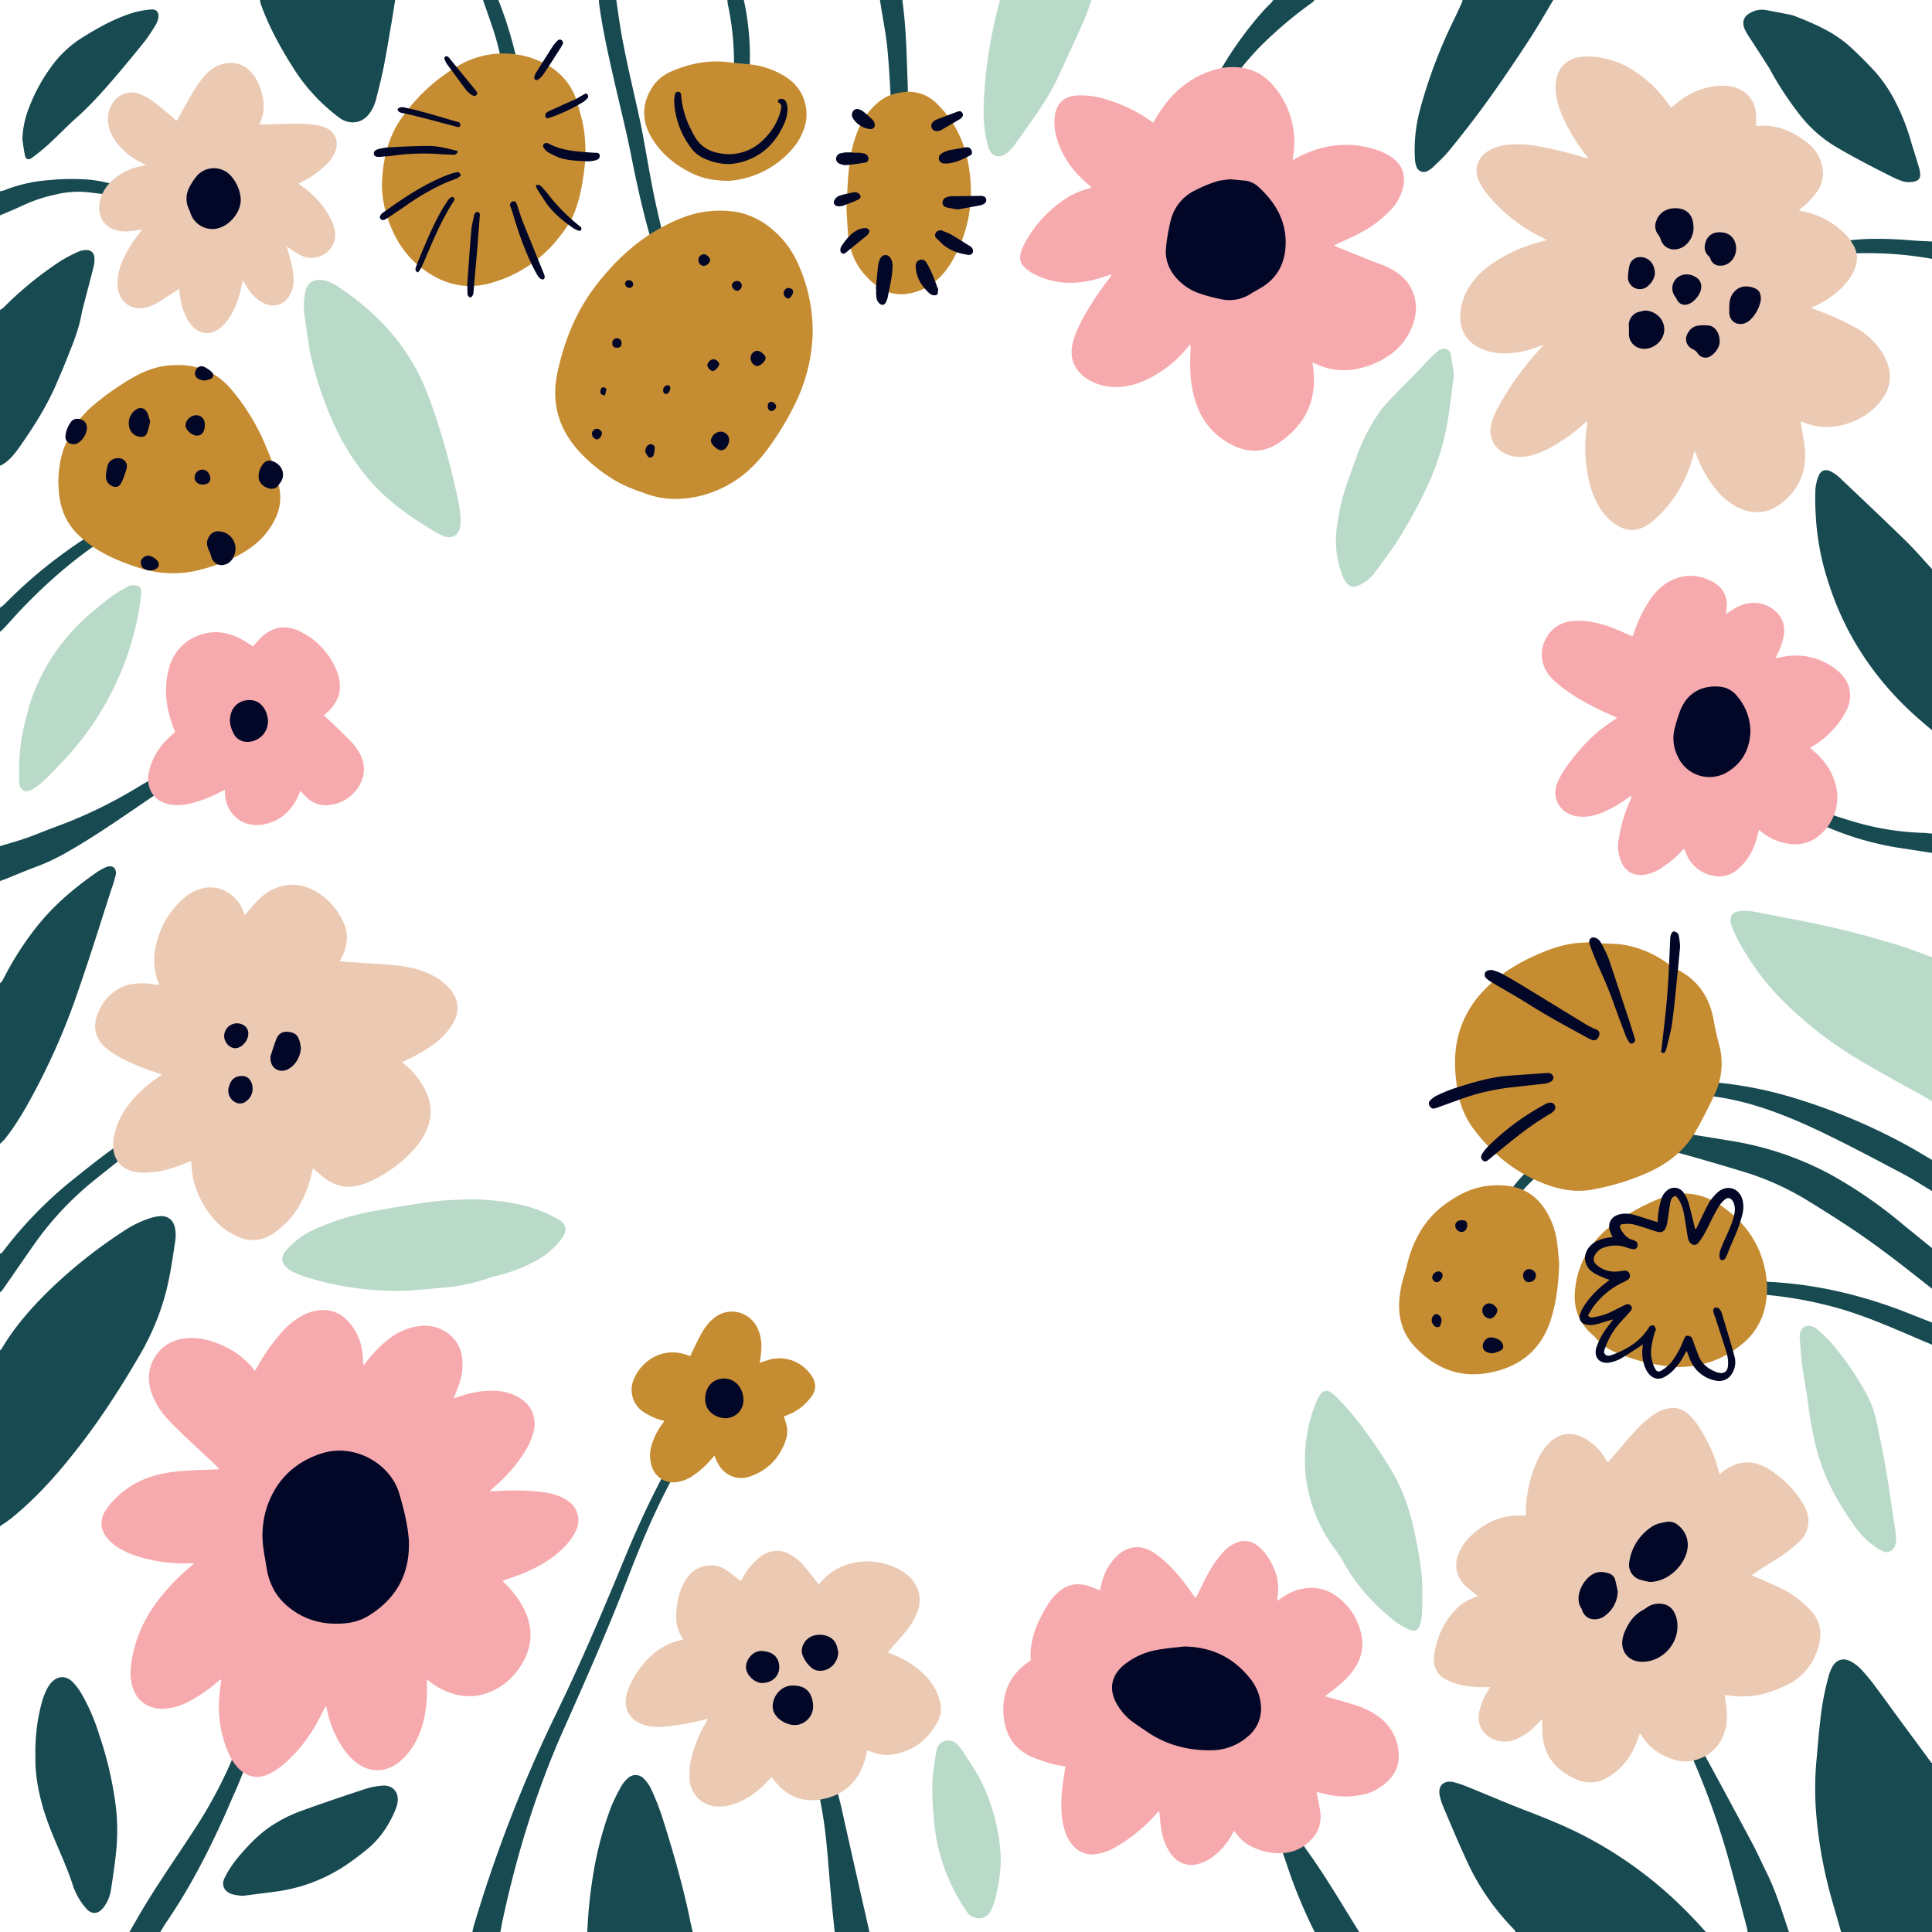 <svg xmlns="http://www.w3.org/2000/svg" width="1080" height="1080" viewBox="-0 -0 1080 1080" style=""><g><g data-name="Layer 2"><path d="M0 106.9a8.6 8.6 0 0 0 2.3-.5 83.3 83.3 0 0 1 25.1-5.7 125.6 125.6 0 0 1 22.1-.3 74.1 74.1 0 0 1 17.4 3.8c1 .4 2 .8 2.1 2.2a2.7 2.7 0 0 1-2.4 2.5 26.1 26.1 0 0 1-5.6-.1c-4.5-.4-9-1-13.4-1.5a55.5 55.5 0 0 0-17.2 1.6 81.9 81.9 0 0 0-17.3 5.8c-4.3 2-8.7 3.8-13.1 5.7z" fill="#174a51"></path><path d="M1080 720.4c-14.3-11.3-28.5-22.6-43.6-32.7-8.9-6-18.1-11.8-27.3-17.4a153.9 153.9 0 0 0-35.5-15.6c-16.1-4.9-32.4-9.6-48.7-13.8a63.5 63.5 0 0 0-32.1-.6 79 79 0 0 0-45.9 30.7 99.5 99.5 0 0 0-16.6 35.1c-.5 1.9-.7 3.9-1 5.7a6.1 6.1 0 0 1 1.6 1.1c.4.4.9 1 .8 1.4a1.8 1.8 0 0 1-1.3 1.1 3.9 3.9 0 0 1-4.8-2.8c-.7-2.4-.2-4.7.3-7a87.3 87.3 0 0 1 3-10.3 120.6 120.6 0 0 1 15.2-29.4 71.5 71.5 0 0 1 18.7-18.5c10.7-7.4 22.2-13.3 35.1-15.9a75.3 75.3 0 0 1 25.5-.6c14.9 2.1 29.7 4.4 44.5 6.9a176.1 176.1 0 0 1 55.5 18.8 256.1 256.1 0 0 1 40.5 28l16.1 13.1z" fill="#174a51"></path><path d="M264.1 1080a20.9 20.9 0 0 1 .8-3.6 781.5 781.5 0 0 1 46.4-119.3c13.4-27.6 25.4-55.8 37.1-84.2 9.1-22 19-43.7 31.6-64.1a21.1 21.1 0 0 1 2.1-3.1 2.1 2.1 0 0 1 3.1-.6c1.1.8 1.2 1.8.6 3.1s-2 4.4-3.3 6.5c-12.9 21.5-22.7 44.4-31.7 67.8-11 28.5-23.3 56.4-35.7 84.2-15.4 34.6-26.4 70.5-34.3 107.5-.4 1.9-.7 3.9-1.1 5.8z" fill="#174a51"></path><path d="M1080 665.8c-5.2-3.1-10.2-6.4-15.5-9.2-12.8-6.8-25.6-13.6-38.5-20-16.1-8-32.4-15.3-49.7-20a156.4 156.4 0 0 0-28.7-4.8 279.1 279.1 0 0 0-38.8 0h-6.2c-1.1.1-2.1 0-2.3-1.3a1.9 1.9 0 0 1 1.8-2.3c2.6-.7 5.2-1.3 7.9-1.8a200 200 0 0 1 37.9-2.1 222.1 222.1 0 0 1 57.7 10.3 334.6 334.6 0 0 1 59.2 25c5.2 2.8 10.2 5.9 15.2 8.8z" fill="#174a51"></path><path d="M976.9 1080c-.1-.4 0-.9-.1-1.3-3.5-13.4-7-26.8-10.7-40.1a433.2 433.2 0 0 0-23-62.5c-1.8-3.9-3.7-7.8-5.6-11.7a8.8 8.8 0 0 1-.7-2.3c-.1-1.6 1.3-2.6 2.6-1.7a8.3 8.3 0 0 1 2.6 2.7c3.4 5.3 6.8 10.6 9.9 16.1q13.8 25.3 27.4 50.8c2.9 5.4 5.4 11 8.1 16.5 4.9 9.8 8.2 20.3 11.7 30.7a23.1 23.1 0 0 0 1 2.8z" fill="#174a51"></path><path d="M72.4 1080c1-1.9 2.1-3.7 3.2-5.6 10.6-18.8 23.2-36.3 34.9-54.5a253.1 253.1 0 0 0 28.8-62.5c.7-2.1 1.8-4.1 1.8-6.2s1.2-4.2 1.8-6.3a4.6 4.6 0 0 1 .5-1c.5-.4 1.1-1 1.5-.9s1.4.8 1.5 1.3a9.3 9.3 0 0 1 .2 3.7c-1.4 7.3-2.6 14.7-4.4 22a183.7 183.7 0 0 1-12 34.3c-2.1 4.7-4.1 9.6-6.3 14.3-8.9 19.5-18.9 38.4-31 56.1-1.2 1.7-2.2 3.5-3.3 5.3z" fill="#174a51"></path><path d="M344.5 0c.5 3.2.9 6.4 1.4 9.6 2.9 20.2 8.1 40 12.3 59.9 2.1 10.5 3.8 21.1 5.8 31.6a483.6 483.6 0 0 0 18.3 69 28.7 28.7 0 0 0 4.5 8.9c1 1.1.7 2.5-.5 3.5s-2 .7-3.2-.7a32 32 0 0 1-5.4-8.3c-4-8.8-6.9-18-9.9-27.1-6.6-19.8-11.2-40.2-15.2-60.6-2.8-13.9-6.3-27.6-9.4-41.3s-6.3-27.7-8.2-41.8a24.5 24.5 0 0 1-.2-2.7z" fill="#174a51"></path><path d="M0 473c5-1.5 10-2.9 14.9-4.6s10.2-4 15.4-5.9a259.1 259.1 0 0 0 46.3-22.2c4.3-2.6 8.7-5.1 13.2-7.3a103.8 103.8 0 0 1 10.6-3.9 4.2 4.2 0 0 1 1.9-.3c.8.1 1.9.3 2.3.9a1.8 1.8 0 0 1-.8 2.5l-4.3 3.4L75 452.3c-12.2 8.3-24.5 16.7-37.4 24a113.9 113.9 0 0 1-17.3 8.2c-5.7 2.1-11.3 4.5-17 6.8L0 492.5z" fill="#174a51"></path><path d="M466.6 1080c-.7-7-1.5-13.9-2.1-20.9-1.4-14.6-2.1-29.3-4.4-43.7-1.3-8.1-3-16.1-4.5-24.2a19.9 19.9 0 0 1-.5-3.4 3.2 3.2 0 0 1 5.7-2.2 39.6 39.6 0 0 1 2.2 3.4c3.5 6.6 5.5 13.6 7.2 20.8q6.9 31 14 62.1l1.8 8.1z" fill="#174a51"></path><path d="M734.9 1080a280.6 280.6 0 0 1-15.1-36.3 259.6 259.6 0 0 0-10-25.8c-.9-2-1.8-4-2.5-6a5.8 5.8 0 0 1-.6-2.6c0-2.6 2.4-3.9 4.5-2.4a15.4 15.4 0 0 1 3.4 3.8c3.1 4.4 6.1 8.9 9.1 13.4s5.3 8.1 8.1 12c10.1 14.2 18.8 29.2 28 43.9z" fill="#174a51"></path><path d="M1080 751.7c-18-7.5-35.7-15.9-54.6-21a224.3 224.3 0 0 0-34.4-6.5l-31.1-3.5c-3.1-.4-6.3-.6-9.4-.9a24.5 24.5 0 0 1-3.9-.8c-1.8-.7-2.2-2.4-1.3-4.1s2.8-2.3 4.2-.9a4.4 4.4 0 0 0 3.3.8l38.5 1.9c24.6 1.5 48.3 7.1 71.4 15.8l17.3 6.8z" fill="#174a51"></path><path d="M504.4 0c2.2 15.6 2.4 31.4 3 47.1.2 5.6-.1 11.3-.2 17s0 14-.2 21c-.2 9.1-.7 18.1-1 27.2a3.9 3.9 0 0 1-2.3 3.4 2.7 2.7 0 0 1-4.2-2.1 6 6 0 0 1 0-1.9c.1-3 .4-6.1.3-9.1-.4-12.1-.9-24.3-1.4-36.4s-1.1-25.7-2.3-38.5c-.8-8.7-2.6-17.2-3.9-25.8l-.3-1.9z" fill="#174a51"></path><path d="M0 700.9a14.8 14.8 0 0 0 1.3-.8 226.6 226.6 0 0 1 39.1-40.4c10.1-8.1 20.2-16.2 31.1-23.3a59.6 59.6 0 0 1 7-3.9 7.5 7.5 0 0 1 3.6-.7 1.3 1.3 0 0 1 1 2.3c-.3.5-.8.7-1.2 1.1-9.3 9.3-20 17-30.1 25.3a174.6 174.6 0 0 0-31.7 33.7c-6.2 8.7-12.2 17.6-18.3 26.3a11.6 11.6 0 0 1-1.8 2z" fill="#174a51"></path><path d="M734.9 0l-1.2 1.3a227.3 227.3 0 0 0-30 25.5A157.4 157.4 0 0 0 677.2 64l-1.8 3.6c-.6 1.1-1.4 1.8-2.6 1.5s-1.3-1.5-1.3-2.4a25.2 25.2 0 0 1 .6-4.8 67.3 67.3 0 0 1 5.7-14.5A199.8 199.8 0 0 1 706 6.3c1.4-1.6 3-3.1 4.5-4.6a10.4 10.4 0 0 0 1.2-1.7z" fill="#174a51"></path><path d="M0 339.7a15 15 0 0 0 2.5-1.9A260.6 260.6 0 0 1 37.3 308a185.6 185.6 0 0 1 31-18.3c3.1-1.4 6-3 9.1-4.3a35.8 35.8 0 0 1 5.8-1.9c1.6-.4 2.8.3 3 1.5a2.4 2.4 0 0 1-2.4 2.7c-2.4.2-4.4 1.4-6.5 2.4-25.5 13.3-47.3 31.3-66.9 52.1l-8.2 9-2.2 2z" fill="#174a51"></path><path d="M1080 476.8l-20-3.1a170 170 0 0 1-48-15.7c-3.5-1.8-7-3.6-10.5-5.6a14.5 14.5 0 0 1-3.6-3.4 1.7 1.7 0 0 1 0-2.6c1-.9 1.9-.6 2.8.2a7.1 7.1 0 0 0 1.8 1.2c10.8 3.7 21.4 7.9 32.4 11.1a151 151 0 0 0 41.1 6.7l4 .4z" fill="#174a51"></path><path d="M278.6 0a226.8 226.8 0 0 1 9.3 29.3 100.2 100.2 0 0 1 .2 43.6 24.8 24.8 0 0 1-1 3.9A3 3 0 0 1 284 79a2.7 2.7 0 0 1-2.4-2.8 33.9 33.9 0 0 1-.1-7.8c2.1-17.1-.1-33.7-5.2-50-2-6.2-4.2-12.3-6.3-18.4z" fill="#174a51"></path><path d="M1080 144.7a203 203 0 0 0-41.9-3.1 124.1 124.1 0 0 0-32.6 5.3c-1.6.5-3.3.9-3.9 2.9a2.2 2.2 0 0 1-3 1.6 3.2 3.2 0 0 1-2.1-3.3 5.2 5.2 0 0 1 2.8-4.4 42.2 42.2 0 0 1 6.8-3.2 130.5 130.5 0 0 1 23-5.5c12.5-2 24.9-1.7 37.4-.8 4.5.4 9 .6 13.5.8z" fill="#174a51"></path><path d="M415.8 0a147.4 147.4 0 0 1 3.2 39.2c-.2 6.3-.9 12.7-1.4 19.1l-.3 5.3a7.8 7.8 0 0 1-.2 2.2c-.7 2.3-2.9 3-4.6 1.2a7.8 7.8 0 0 1-2-3.7 22.8 22.8 0 0 1-.5-5.8c0-8.1.4-16.2.3-24.3a155.2 155.2 0 0 0-3.5-31.1c-.1-.7-.1-1.4-.2-2.1z" fill="#174a51"></path><path d="M181.9 954l-1.2 2.3c-5.3 11.2-12.2 21.2-21.5 29.4a39.2 39.2 0 0 1-8.7 5.9c-6.5 3.2-12.6 1.8-17.6-3.5a28.4 28.4 0 0 1-5.3-8.4 65.2 65.2 0 0 1-4.7-34.1c.2-2 .5-4.1.8-6.1 0-.2-.1-.3-.3-.7l-2.1 1.6a79 79 0 0 1-17 11.4 33.2 33.2 0 0 1-12.4 3.4c-9.8.5-16.9-5.4-18.5-15.1-1-6 0-11.8 1.4-17.6a74.8 74.8 0 0 1 13.6-27.9 114.7 114.7 0 0 1 17.7-18.5l2.5-2.2h-3.5a85.1 85.1 0 0 1-30-4.5 50.8 50.8 0 0 1-9.4-4.5 24 24 0 0 1-5.8-5.2 12.1 12.1 0 0 1-1.2-14.8 36.9 36.9 0 0 1 5.2-6.6c7.8-8.1 17.4-12.8 28.4-14.8 9-1.6 18.1-1.7 27.2-2l3.1-.2-2.2-2.4-16.9-15.8c-3.5-3.4-7-6.8-10.3-10.4a43 43 0 0 1-8.2-13.2c-2.6-7.2-2.5-14.2 1.5-20.8s10.7-10.2 18.6-10.7 15.1 2 22 5.4a47.8 47.8 0 0 1 14.1 11.2 11.1 11.1 0 0 1 1.2 1.8c.8-1.3 1.3-2 1.7-2.8a106.8 106.8 0 0 1 13.6-19.1 41.6 41.6 0 0 1 12.7-9.8 24.7 24.7 0 0 1 11.3-2.4 18.3 18.3 0 0 1 12.4 5.8 30.4 30.4 0 0 1 8.4 17.4c.4 2.5.4 4.9.7 7.8l2-2.5a68.2 68.2 0 0 1 11.9-12.1 34.6 34.6 0 0 1 19-7.6c8-.6 19.8 4.2 22.1 16.9a32.6 32.6 0 0 1-1.4 15.2c-.9 2.7-2 5.4-3.1 8.4l3-.9a54.1 54.1 0 0 1 20.7-3.2 27.6 27.6 0 0 1 12.8 3.8c6.9 4 9.8 10.9 8.2 18.6a39.7 39.7 0 0 1-4.9 11.4 83.3 83.3 0 0 1-16.6 19.4l-3.3 2.9h3.4a134 134 0 0 1 23.7.2c5.1.5 10.2 1.4 14.7 3.9s6.8 5.3 7.7 9.9a12.6 12.6 0 0 1-1.1 7.9 32.6 32.6 0 0 1-6.9 9.6c-6.5 6.6-14.5 11.1-23.1 14.6-3.5 1.4-7.2 2.6-11.1 4l1.6 1.7a53.9 53.9 0 0 1 10.2 13.6c5.1 9.9 5.2 19.9-.1 29.7s-14.5 17.5-26.8 19.3a30.9 30.9 0 0 1-13.8-1.6 40.7 40.7 0 0 1-13.3-7.6c0 1.4-.1 2.3-.1 3.2a71.2 71.2 0 0 1-1.6 19c-2 8.6-5.6 16.3-12.2 22.5a21.6 21.6 0 0 1-9.7 5.6 18.3 18.3 0 0 1-14.2-2.6 33.2 33.2 0 0 1-9.8-10.3 59.1 59.1 0 0 1-8-19c-.2-1.1-.5-2.1-.7-3.2z" fill="#f7aaad"></path><path d="M887.3 235.3l-2.4 2.1a101.2 101.2 0 0 1-19.5 13.5c-5.1 2.6-10.3 4.6-16.2 4.5a17.9 17.9 0 0 1-8.5-2.2 13.9 13.9 0 0 1-7.1-15.8 38.1 38.1 0 0 1 3.3-8.7 163.6 163.6 0 0 1 23.8-33.4l2.2-2.5-2.7.9c-6.5 2.4-13.1 4-20.1 3.8a28.8 28.8 0 0 1-14.6-3.9 18.1 18.1 0 0 1-9.2-15.3 30.8 30.8 0 0 1 4.9-17.7 41.1 41.1 0 0 1 11.4-12.1 84.1 84.1 0 0 1 29.8-13.6l2.3-.7-2.6-1.4a90.4 90.4 0 0 1-30.5-24 38.2 38.2 0 0 1-4.5-6.8c-3.6-7.1-1.4-14 5.5-18a23.9 23.9 0 0 1 9.7-3 58.2 58.2 0 0 1 17.7.8 210.3 210.3 0 0 1 24.9 6.1l3.1.7-2.1-2.7c-5.5-7.4-10.4-15.2-13.6-23.8-2-5.4-3.3-10.9-2.5-16.7 1.1-7.8 6.2-12.7 14.1-13.6s17.9 1.2 25.9 5.6a69.5 69.5 0 0 1 22.5 20.3l1.9 2.5 2.4-1.9a40.5 40.5 0 0 1 21.4-10 28.5 28.5 0 0 1 10.5.2c8 1.9 12.8 7.8 13.2 16v5.8c-.1 0 .1.2.4.2 10.4-1.3 19.2 2.6 27.3 8.6a22.5 22.5 0 0 1 9.3 14.4 16.9 16.9 0 0 1-2.6 13.1 42.1 42.1 0 0 1-8.6 9.3l-1.9 1.7 2.2.6a45.6 45.6 0 0 1 23.3 12.3 26.7 26.7 0 0 1 4.6 5.9c2.9 4.6 3 9.5.9 14.4a31.6 31.6 0 0 1-6.6 9.6 50 50 0 0 1-14.9 10.4l-2.8 1.3 3.3 1.3a144.1 144.1 0 0 1 21.6 9.7 41.6 41.6 0 0 1 15.6 15 28.1 28.1 0 0 1 3.4 9.3 19.9 19.9 0 0 1-3.2 14.4c-4.7 7.3-11.4 11.9-19.4 14.7s-17.5 3.2-26.1-.7l-1-.2c.3 1.5.5 2.9.8 4.3.6 4 1.4 8 1.7 12 .8 12.2-3.7 22.1-13.3 29.5-7.8 6-16.3 6.4-25.1 1.8a37.9 37.9 0 0 1-11.9-10.3 68.2 68.2 0 0 1-10.1-17.8l-1.3-3.2c-.4 1.2-.6 2-.8 2.7a72 72 0 0 1-16.9 31.3 51.4 51.4 0 0 1-7.8 7c-6.5 4.6-13.1 4.3-19.5-.3a32.3 32.3 0 0 1-10.2-12.7c-3.2-6.5-4.6-13.5-5.4-20.6a79.7 79.7 0 0 1 .5-21.8 11.6 11.6 0 0 0 .1-2.2z" fill="#ebc9b2"></path><path d="M733.7 202.6c.2 1.5.3 2.9.5 4.2 1.9 17.8-5.1 31.4-19.9 41.1-7.9 5.2-16.5 5.2-25 1.1-11.5-5.6-18.6-15-21.8-27.3-2.3-8.4-2.4-17.1-2-25.7a8.5 8.5 0 0 0-.2-3.5l-1.8 2.1a64.6 64.6 0 0 1-24.3 18.4c-7.5 3.2-15.2 4.4-23.2 2.4a27.6 27.6 0 0 1-8.1-3.5c-7.3-4.6-10.3-11.9-8.2-20.3a55.9 55.9 0 0 1 3.9-10.3 166 166 0 0 1 16.3-25.4 7.1 7.1 0 0 0 1.4-2.6l-2.3.8c-6.9 2.4-14 4.1-21.3 4a43.4 43.4 0 0 1-20-5.1 23.2 23.2 0 0 1-4.8-3.4 7.7 7.7 0 0 1-2.3-8.1 20.1 20.1 0 0 1 1.6-4.3 67.9 67.9 0 0 1 23.3-26 42.3 42.3 0 0 1 13.6-5.9l1.2-.5c-.9-.8-1.6-1.5-2.4-2.1-8.4-7.1-14.5-15.7-17.4-26.4a28.8 28.8 0 0 1-.8-11.7c.9-6.8 5.3-10.8 12.1-11.2a43.5 43.5 0 0 1 17.5 2.5 84.1 84.1 0 0 1 25.4 12.7c.5-.8.8-1.5 1.2-2.1 7.5-13 17.7-22.8 32.4-27.3a35.4 35.4 0 0 1 16.8-1.2c7.6 1.4 13.6 5.6 18.2 11.7a48 48 0 0 1 9.4 38.4 10.6 10.6 0 0 1-.1 1.5l2.6-1.5c14.7-7.7 29.8-9.4 45.6-3.9a33.2 33.2 0 0 1 7 3.6c5.9 3.9 8.2 10.1 6.5 17.1a28.2 28.2 0 0 1-7.4 13 65 65 0 0 1-18.1 13.1c-4.1 2.1-8.4 4-13.1 6.1a17.9 17.9 0 0 0 2.4 1.2l18.5 7.5c3.2 1.2 6.4 2.3 9.5 3.8 13.7 6.3 18.9 19.7 13 33.7-4 9.3-10.9 15.5-19.9 19.5s-18.1 5.4-27.7 2.9a66.3 66.3 0 0 1-7.8-3.1z" fill="#f7aaad"></path><path d="M979.2 880.6c5.7 2.5 11 4.7 16.3 7.2a52.6 52.6 0 0 1 12.7 8.6c1.3 1.1 2.5 2.3 3.7 3.5 5.3 5.6 6.8 12.1 4.9 19.5-2.7 10.4-8.6 18.1-18.3 22.7s-17.2 6.5-26.6 6.2c-2.5-.1-5-.5-7.8-.8l.6 4.2c.7 5.1 1.1 10.2-.3 15.3-2.5 8.8-8.2 14.6-17.1 17a20.1 20.1 0 0 1-11.9-.5c-7.6-2.4-13.7-6.7-17.9-13.6-.1-.3-.4-.5-.8-1l-1.4 3.9c-2.8 7.7-7.2 14.3-13.9 19.1-4.1 2.9-8.5 4.8-13.6 4.4a13.8 13.8 0 0 1-4.5-.8c-12.2-4.5-20.6-13.1-21.1-27.1 0-2.3-.1-4.6-.2-7.4-1 1-1.6 1.5-2.2 2.2a36.5 36.5 0 0 1-11.3 8.6 16.3 16.3 0 0 1-12.6.9c-7-2.6-10.4-8.4-9-15.8a37.6 37.6 0 0 1 4.5-11.2l1.6-2.6h-3.6a47.8 47.8 0 0 1-16.8-2.4 33.2 33.2 0 0 1-5.1-2.3 12 12 0 0 1-5.9-12 45.6 45.6 0 0 1 10-24.3 29.3 29.3 0 0 1 12-8.9l2.6-1a16.3 16.3 0 0 1-1.8-1.4c-2.2-1.8-4.5-3.3-6.3-5.4-4.5-5.3-5.2-11.4-2.4-17.7a26.2 26.2 0 0 1 4.8-7.4c8-8.4 17.6-13.3 29.4-13.1h3c0-1.1.1-2.2.1-3.2a71.8 71.8 0 0 1 6.1-27 33.6 33.6 0 0 1 6.8-10.3c5.4-5.5 12.4-6.6 19.3-3a31.8 31.8 0 0 1 12 11.3l1.6 2.5 1.6-1.8c5.2-6 10.3-12.2 15.8-18a55.5 55.5 0 0 1 9.6-7.8 21.4 21.4 0 0 1 6.5-2.5 12.5 12.5 0 0 1 11.9 3.5 39.2 39.2 0 0 1 5.8 7.1c4.8 7.7 8.8 15.9 10.8 24.9a6.4 6.4 0 0 0 .6 1.1l2.3-1.8c7.6-5.5 15.5-6.3 23.8-1.7a57.7 57.7 0 0 1 20.4 20.1c2.5 4.1 3.8 8.7 2.5 13.6a15.2 15.2 0 0 1-4.4 7.4 88.5 88.5 0 0 1-8.9 7.3c-4.7 3.2-9.6 6.1-14.3 9.2-1.2.8-2.3 1.7-3.6 2.5z" fill="#ebc9b2"></path><path d="M740.7 948.2c5.9 1.7 11.3 3.2 16.7 4.9a46 46 0 0 1 12.8 6.2 27.4 27.4 0 0 1 11.6 19.7c.8 7.6-2 13.7-8 18.4s-10.3 5.7-16.3 6.5a46.1 46.1 0 0 1-19.2-1.7l-1.9-.4-.4.2a20.5 20.5 0 0 1 .5 2.4c.6 3.4 1.4 6.7 1.7 10.1a17.7 17.7 0 0 1-5 13.6c-5.4 5.9-12.2 8.3-20.1 7.8a33.1 33.1 0 0 1-12-3 23.1 23.1 0 0 1-10.5-8.6l-.8-.9-1.3 2.5a37.4 37.4 0 0 1-10.6 12.1 26.7 26.7 0 0 1-6.9 3.6c-6.6 2.4-13 0-16.9-5.9a32.9 32.9 0 0 1-5-13.6c-.5-3-.7-6.2-1.1-9.8l-2 2.1a89.1 89.1 0 0 1-21.8 17.8 30 30 0 0 1-11.1 4.2 14.2 14.2 0 0 1-13.7-5.2c-3.1-3.7-4.6-8.2-5.4-13-1.2-7.4-.7-14.9.3-22.3.4-2.8.8-5.5 1.3-8.4-2.5-.5-4.9-.8-7.1-1.4a111 111 0 0 1-11.5-3.9c-9.7-4.1-14.7-11.9-15.9-22.1-1.4-13.3 3.2-24 14.5-31.5l.6-.5c-.9-12.3 4.2-22.6 10.4-32.5a27.2 27.2 0 0 1 5.1-5.6c4.9-4.4 10.6-5.4 16.8-3.4a56.4 56.4 0 0 1 6.4 2.5c.2-1 .4-2 .7-3a30.9 30.9 0 0 1 8.9-16.4c5.9-5.5 12.8-6.4 19.7-2.2a50.2 50.2 0 0 1 8.5 6.7 107 107 0 0 1 13.9 16.8l1.7 2.4c.6-1.1 1-2 1.5-2.8 2.3-4.6 4.5-9.3 7.1-13.7a64.5 64.5 0 0 1 6.7-9.1 20.2 20.2 0 0 1 5.6-4.5c4.7-2.7 9.5-2.6 13.9.8s9.1 10.6 10.7 17.6a27.2 27.2 0 0 1 .3 11 13.5 13.5 0 0 0-.1 2.2c1.3-.9 2.4-1.7 3.6-2.4a28 28 0 0 1 12.5-4.7 23.6 23.6 0 0 1 17.7 5 35 35 0 0 1 13.5 22.6 23.6 23.6 0 0 1-3.5 16.3c-3.1 5.1-7.4 9-12 12.6z" fill="#f7aaad"></path><path d="M106.8 649l-2.4 1c-6 2.4-12.2 4.5-18.6 5.2a35 35 0 0 1-9.7 0c-9.3-1.5-13.8-8.5-12.7-17.5s5.1-16.5 10.9-23.1a74.4 74.4 0 0 1 14-12.3l2.2-1.6-2.1-.8a119.3 119.3 0 0 1-20.9-8.6 46.9 46.9 0 0 1-7.9-5.2c-6.2-5-7.9-11.6-5.1-19.1s8.8-14.4 17.8-16.6a38.3 38.3 0 0 1 14.7 0l2 .2c-.5-1.6-1.1-3-1.5-4.5a35.7 35.7 0 0 1 0-18.9 47.6 47.6 0 0 1 15.8-25.5 22.8 22.8 0 0 1 13.2-5.6c7.8-.6 16.4 4.8 19.5 13.1.2.8.5 1.5.8 2.5l2-2.5c2.3-2.5 4.5-5.2 7-7.5 10-8.7 22.1-9.4 33-2a37.8 37.8 0 0 1 13.5 16.6c2.6 6.1 1.9 12.1-.8 18-.2.5-.5 1-.7 1.4l-.8 1.6 4.1.4c8.5.6 17.1 1 25.6 1.8s15.3 2.2 22.3 5.9a29.6 29.6 0 0 1 9.1 7c5.4 6.1 6.1 12.8 2 19.9a38.3 38.3 0 0 1-10.4 11.2 88 88 0 0 1-15.1 8.9l-2.9 1.4 2.2 1.8a43.3 43.3 0 0 1 12 16.4 24.6 24.6 0 0 1-.3 19.2 38.7 38.7 0 0 1-8.1 12.3 77.1 77.1 0 0 1-23 16.7 37.2 37.2 0 0 1-9.3 2.9c-6.2 1.1-11.7-.8-16.7-4.5-2.2-1.7-4.2-3.6-6.5-5.6l-.6 2.2c-2.4 10.3-6.3 19.8-13.6 27.5a52.5 52.5 0 0 1-8.5 7.1c-6.5 4.2-13.5 4.5-20.5 1a38.2 38.2 0 0 1-13.9-11.3c-6.7-8.7-10.7-18.5-10.9-29.6a8.1 8.1 0 0 0-.2-.9z" fill="#ebc9b2"></path><path d="M983.3 463.8c-.6 2.3-1 4.1-1.6 5.9-2 6.6-5.3 12.3-10.9 16.7a15.2 15.2 0 0 1-13.4 3.1 20.3 20.3 0 0 1-14.7-12c-.4-.9-.7-1.8-1.2-3.1a14.9 14.9 0 0 0-1.8 1.7 55.1 55.1 0 0 1-10.5 8.8 24.6 24.6 0 0 1-9.4 4c-6.4 1.2-11.6-1.8-13.8-7.9s-1.6-9.6-.7-14.4a83.8 83.8 0 0 1 5.9-19 16.7 16.7 0 0 0 .8-2c.1-.1 0-.3-.2-.8l-2.6 1.8a63.6 63.6 0 0 1-15.6 8.4 24.2 24.2 0 0 1-12.2 1.3c-6.3-1.1-10.8-5.3-11.8-11.1a13.5 13.5 0 0 1 1.1-7.9 48.3 48.3 0 0 1 4.5-8 105.5 105.5 0 0 1 18.7-20.8c3.2-2.6 6.7-4.8 10.1-7.3l-2.5-1.1c-8.9-3.9-17.6-8.2-25.6-13.9a60.8 60.8 0 0 1-8.3-6.9c-7.7-7.7-7.6-19.2.1-27.1a17.8 17.8 0 0 1 11.3-5c7.1-.7 13.8.8 20.4 3 4.4 1.6 8.6 3.6 13.2 5.5a9.8 9.8 0 0 0 .7-1.7 71.4 71.4 0 0 1 8-17 34.3 34.3 0 0 1 9.3-10.4c8.2-5.5 16.8-6.2 25.6-2 5.1 2.3 8.5 6.3 9.1 12.2.2 2-.3 4-.4 6.4l3.2-2.1c3.7-2.4 7.6-4.1 12.1-4.1a17.7 17.7 0 0 1 12.7 5.1c3.7 3.4 5 7.8 4.3 12.8a34.7 34.7 0 0 1-3.6 10.7l-1.1 2.3c3.2-.5 6.2-1.2 9.2-1.4a36.6 36.6 0 0 1 24.9 7.9c5.2 4.1 8.2 9.3 7.5 16.2a20.6 20.6 0 0 1-3 8.6 50.3 50.3 0 0 1-16.9 17.4l-1.9 1.1c-.1 0-.1.1-.3.4l1.8 1.7c6.9 5.9 11.5 13 13 22.1a27.6 27.6 0 0 1-12.5 27.1c-5.3 3.2-11 3.6-16.9 2.2a30.1 30.1 0 0 1-14.1-7.4z" fill="#f7aaad"></path><path d="M454.3 185.1a94.1 94.1 0 0 1-7.8 36.2 154.5 154.5 0 0 1-12.6 22.9c-6.2 9.4-13.3 18.3-23.1 24.6s-20.7 9.9-32.6 10.1a47.7 47.7 0 0 1-18.2-3.3c-2-.8-4.1-1.3-6-2.2a72.8 72.8 0 0 1-9.8-4.6 89.8 89.8 0 0 1-20.7-16.7c-11.1-12.4-15.4-26.7-12-43.2 3.8-18.4 10.7-35.4 22.4-50.3 9.3-11.9 20.1-22.3 33.3-30 8.1-4.6 16.6-8.6 26-10.1a58 58 0 0 1 18.6 0 42.4 42.4 0 0 1 18.8 8.8 52.7 52.7 0 0 1 15.4 19.9 92.1 92.1 0 0 1 8.3 37.9z" fill="#c68c32"></path><path d="M457.7 885.7l2-2.3c12-12.9 31.3-13.2 44.4-5.2 4.9 3 8.4 7.1 9.6 12.8a17.2 17.2 0 0 1-1 10.3 37.5 37.5 0 0 1-6 10.2c-2.4 3-5 5.9-7.5 8.8l-2.9 3.4 3.1 1.3a49.9 49.9 0 0 1 17.9 11.8 30.4 30.4 0 0 1 8.3 15.2 15.2 15.2 0 0 1-1.6 10.7c-5.8 10.7-14.7 17-26.9 18.3a22.1 22.1 0 0 1-9.8-1.7l-2.5-.9c-2.6 14.3-10.2 24.1-24.4 27.2-12.1 2.7-21.8-1.9-29-12.2l-1.9 1.8a51.3 51.3 0 0 1-12.2 10.1c-4.8 2.7-9.8 4.6-15.4 4.6a16.1 16.1 0 0 1-16.4-15 38.9 38.9 0 0 1 .8-11.3 72.7 72.7 0 0 1 8.2-20.5c.4-.6.7-1.3 1.3-2.3-4.3 1-8.2 2-12.2 2.7s-8.8 1.4-13.3 1.8a26.8 26.8 0 0 1-10.9-1.3c-7.5-2.6-10.9-8.7-9.2-16.4a31.8 31.8 0 0 1 1-3.3 49.6 49.6 0 0 1 15.8-21.2 36.8 36.8 0 0 1 12.8-6.1l1.8-.5c0-.3.1-.5 0-.6-4.3-6.4-4.1-13.4-2.8-20.6a33.3 33.3 0 0 1 4.7-12.5c3.5-5.1 8.3-7.9 14.6-7.7a13.8 13.8 0 0 1 7.4 2.3c2.9 1.9 5.6 4.1 8.6 6.4l1.2-2a38.3 38.3 0 0 1 8.8-10.8 15.8 15.8 0 0 1 9-4 13.1 13.1 0 0 1 7.3 1.3 27.3 27.3 0 0 1 9.2 7.3c2.3 2.6 4.4 5.5 6.6 8.2z" fill="#ebc9b2"></path><path d="M887.8 526.7c7.2 1.2 14.8.2 22.2 1.9a57.6 57.6 0 0 1 22.9 10.5 19 19 0 0 0 3.3 2.2c12.3 5.7 19.3 15.5 21.7 28.7.8 4.6 1.8 9.1 3 13.6a40.1 40.1 0 0 1-2.2 27.7c-3.3 7.1-6.8 14.1-10.7 20.9-6 10.7-15.3 18-26.4 23.1a135 135 0 0 1-30.5 9.5c-8.2 1.7-16.2.8-24.2-1.8-18-6-32.1-17.1-43.3-32.1a48.5 48.5 0 0 1-8.8-21.2c-1.4-8.5-2-17-.7-25.5a56.2 56.2 0 0 1 14.3-29.4c8-8.9 17.8-15.1 28.5-20.1 7.5-3.5 15.1-6.3 23.3-7.4 2.4-.3 4.9-.3 7.6-.6z" fill="#c68c32"></path><path d="M79.5 128.2c-2.6.4-4.8.9-6.9 1a22.7 22.7 0 0 1-6.9-.3c-7.6-1.6-11.7-8.6-9.8-16.6a21.4 21.4 0 0 1 6.8-11.3 32.4 32.4 0 0 1 16.2-8.1l2.6-.6-2.9-1.6A38.4 38.4 0 0 1 64.7 79c-2.8-4-4.6-8.4-4.3-13.3a14.6 14.6 0 0 1 3.3-9 12.2 12.2 0 0 1 14.2-4.2 27 27 0 0 1 7.1 3.8c3.7 2.7 7.2 5.7 10.8 8.6l2.9 2.6a19.7 19.7 0 0 0 1.4-2.2c3-5.4 5.9-10.9 9.2-16.1a51.7 51.7 0 0 1 6.5-8.3 18.3 18.3 0 0 1 11.7-5.6 14.2 14.2 0 0 1 12 4.2c4.2 4.1 6.2 9.3 7.4 15s.2 10-1.8 15.1h3c6.6-.2 13.2-.5 19.7-.5a74.8 74.8 0 0 1 10.5 1.1 16.8 16.8 0 0 1 3.8 1.2c5.5 2.6 7.5 7.9 5.2 13.6a22.4 22.4 0 0 1-5.3 7.4 55.6 55.6 0 0 1-12.5 8.9l-2.5 1.4 2.1 1.7a49.3 49.3 0 0 1 15.1 16.7 23.6 23.6 0 0 1 3 8c1.6 9.9-8.1 17.6-17.8 14.2-2.4-.9-4.5-2.5-6.8-3.9a21.2 21.2 0 0 1-2.5-2c.7 2.3 1.2 3.9 1.6 5.5 1.3 4.6 2.5 9.2 2.4 14a15.8 15.8 0 0 1-2.4 8.5 10.5 10.5 0 0 1-13.6 4.4 21.7 21.7 0 0 1-9.2-8c-1-1.5-1.9-3.1-3.1-5-.3 1.3-.6 2.1-.8 3a50.2 50.2 0 0 1-5.4 15.5 30.3 30.3 0 0 1-4.8 6.5c-6.5 6.6-14.4 5.7-19.4-2.2a34.2 34.2 0 0 1-4.4-11.9c-.4-2-.6-4-.9-6.3l-2.4 1.7c-3.8 2.4-7.6 5-11.6 7.2a19.4 19.4 0 0 1-6.2 1.9c-8.4 1.1-13.4-5.3-14.1-11.3a29 29 0 0 1 1.4-11.7c2.3-6.8 6.1-12.8 10.4-18.5z" fill="#ebc9b2"></path><path d="M213.5 102.7c.5-12.6 3-25.1 10.5-36a100.6 100.6 0 0 1 31.4-29.5 50 50 0 0 1 50.5-.9 35.2 35.2 0 0 1 17 21.8c1.2 4.3 2.5 8.6 3.3 13a86.4 86.4 0 0 1-.3 28.7c-1.2 7.7-2.8 15.2-6.2 22.2a61.2 61.2 0 0 1-4.3 6.9l-2.3 3a72.3 72.3 0 0 1-36.7 25.7c-15.6 5.1-29.4 1.4-41.9-8.7-8.9-7.2-14.4-16.6-17.9-27.3a59 59 0 0 1-3.1-18.9z" fill="#c68c32"></path><path d="M32.6 269.7c.2-10.8 2.3-20.9 8.7-29.7 1-1.5 1.6-3.5 2.7-4.9a58.1 58.1 0 0 1 7.2-7.7A151.9 151.9 0 0 1 74 211.2c6.1-3.5 12.5-6.1 19.5-6.8 13.8-1.5 25.9 2 35.3 12.7a120.9 120.9 0 0 1 20.7 34.5 94.3 94.3 0 0 1 6.8 22.1 26.9 26.9 0 0 1-2.2 15.8 42.1 42.1 0 0 1-13.2 16.1c-8.8 6.5-18.8 10.3-29.4 13a60.4 60.4 0 0 1-33.2-1c-10.1-3.2-19.8-7.1-28.4-13.4a73.4 73.4 0 0 1-6-5.1c-6.6-6.3-10-14.1-10.9-23.1-.2-2.2-.3-4.3-.4-6.3z" fill="#c68c32"></path><path d="M168.1 442.1c-.9 1.7-1.5 3.1-2.2 4.5-3.9 7.5-9.8 12.5-18.3 14.2-11.3 2.3-20.9-5-21.8-16.6 0-.8-.1-1.6-.1-2.7l-2.3 1.1a70.5 70.5 0 0 1-18.9 7 28.7 28.7 0 0 1-9.7.1c-9.2-1.9-13.7-9.5-11.4-19a38 38 0 0 1 11.5-18.8l3-2.7c-.3-.9-.7-1.7-1-2.6-3.9-10.2-5.3-20.6-2.9-31.3s9.6-18.7 21.1-21.3c7.1-1.6 13.8.1 20.1 3.5a70.5 70.5 0 0 1 6.2 3.9l1.4-1.6c1-1.1 1.9-2.2 2.9-3.2 6.6-6.4 14.4-7.6 22.5-3.4a41.8 41.8 0 0 1 19.6 20.8c3.6 8.2 3 15.8-3.2 22.6a43.8 43.8 0 0 1-3.7 3.4 10.9 10.9 0 0 1 1.7 1.3c4.7 4.5 9.5 9 14.1 13.7a33 33 0 0 1 4.1 5.7c4 7.1 3.4 14-1.3 20.5a21.6 21.6 0 0 1-13.9 8.6c-6.5 1.2-11.9-1-16.1-6z" fill="#f7aaad"></path><path d="M937.7 764.2a103.6 103.6 0 0 1-35.4-8.6 27.9 27.9 0 0 1-10.3-7.7c-.8-.9-1.8-1.7-2.7-2.6-7-6.4-9.7-14.4-8.9-23.6a50.2 50.2 0 0 1 19.5-35.9 119.9 119.9 0 0 1 27.6-15.7c12.1-4.9 23.6-3.5 34.2 3.6 13.3 9 22.2 21.1 25.2 37.1a49.7 49.7 0 0 1-.2 19.6 36.2 36.2 0 0 1-11.3 19.6c-10.3 9.1-22.4 14.1-37.7 14.2z" fill="#c68c32"></path><path d="M871.6 706.4c-.4 12-1.7 22.2-4.9 32-5.9 17.7-19.1 26.9-36.9 29.4-15.6 2.2-28.7-3.9-39.3-15.4-6.5-7.1-8.9-15.9-8.3-25.4a63.5 63.5 0 0 1 2.8-14.3c.9-2.8 1.5-5.7 2.3-8.6 3.6-12.5 9.9-23.2 20.5-30.9s19.4-10.9 31.1-10.6 19.7 5.1 25.5 14.6a44.2 44.2 0 0 1 6 17.2c.6 4.5.9 9.1 1.2 12z" fill="#c68c32"></path><path d="M473.2 117.1c.6-12.4.7-24.2 3.6-35.8 2-7.6 5-14.7 10.4-20.5s9.5-7.9 15.9-9a22.3 22.3 0 0 1 20.8 6.3A60.3 60.3 0 0 1 540.3 87c4.9 20.6 2.5 40.2-7.9 58.7-3.7 6.4-8.5 11.8-15.2 15.3a31.3 31.3 0 0 1-12.7 3.5 22.4 22.4 0 0 1-14.5-4.8c-9.2-7-14.7-16.2-15.8-27.8-.5-5.1-.7-10.2-1-14.8z" fill="#c68c32"></path><path d="M371.4 794.3a38.1 38.1 0 0 1-4.7-1.4 42.3 42.3 0 0 1-7.6-4 14.9 14.9 0 0 1-4.7-18.1c4.2-9.9 15.5-17.9 28.9-13.6l2.6.9 1.2-2.8c2-3.9 3.8-8 6.1-11.7a28.6 28.6 0 0 1 5.8-6.7c8.1-6.6 19.5-4.1 24.3 5.2 2.4 4.9 2.7 10 2 15.3-.1 1.3-.4 2.7-.6 4.4l3.7-1.2a21.4 21.4 0 0 1 16.1.6 21.7 21.7 0 0 1 9.8 8.9 9 9 0 0 1-.6 10.4 29.5 29.5 0 0 1-13.4 10.5l-2.1.8 1.1 3.5a15.5 15.5 0 0 1 .1 9.3c-3.3 10.1-10 17.2-20 20.7-7.3 2.6-14.5-.5-18.1-7.3a42.8 42.8 0 0 1-1.9-4.2 12.5 12.5 0 0 0-1.6 1.7 51 51 0 0 1-9.7 8.9 21.9 21.9 0 0 1-9.1 4 12.5 12.5 0 0 1-14.5-8.3 19 19 0 0 1-.3-12 37.1 37.1 0 0 1 5.8-11.8z" fill="#c68c32"></path><path d="M407.3 101.1c-8.8-.1-14.9-1.5-20.8-4.4C376.9 92 369 85.4 363.7 76s-4.7-19.2 1.6-28.2a23.2 23.2 0 0 1 10.3-8c10.5-4.5 21.3-6.5 32.7-4.9 4.1.6 8.4.7 12.6 1.3a46.4 46.4 0 0 1 16.2 5.5c7.5 4.1 12.2 10.2 13.5 18.7a24.1 24.1 0 0 1-1.7 13 32.1 32.1 0 0 1-5.6 9.4 51.7 51.7 0 0 1-36 18.3z" fill="#c68c32"></path><path d="M0 754.9a5.5 5.5 0 0 0 1.2-1.4c7.7-12.9 17.7-24 28.5-34.3a273.5 273.5 0 0 1 38.8-30.6 60.3 60.3 0 0 1 15.9-7.8 26.5 26.5 0 0 1 5.5-1c4-.1 6.8 2.2 7.8 6.1a21.7 21.7 0 0 1 .1 8.8c-1.5 10-2.9 19.9-5.6 29.7a140.4 140.4 0 0 1-14.1 33.1c-11.2 19.3-23.3 37.9-37.2 55.3-10.3 13-21.4 25.2-34.3 35.7-2.1 1.7-4.4 3.1-6.6 4.7z" fill="#174a51"></path><path d="M1029.2 1080c-2.1-7.5-4.4-15-6.4-22.5a250.3 250.3 0 0 1-7.4-41.9 175.3 175.3 0 0 1 .1-32.4c.6-6.7 1.1-13.4 1.9-20.1a152.6 152.6 0 0 1 4.8-26 21.8 21.8 0 0 1 2.2-5.5c2.1-3.7 5.8-5 9.7-3.1a21.8 21.8 0 0 1 6.2 4.6 108.8 108.8 0 0 1 8.7 10.6c3.9 5.2 7.7 10.5 11.5 15.7l19.1 25.9c0 .1.2.1.4.2v94.5z" fill="#174a51"></path><path d="M1080 615.6l-5.3-3.1c-11.6-6.5-23.2-12.7-34.6-19.5a217.4 217.4 0 0 1-45.5-35.6 142.6 142.6 0 0 1-24.6-35 36.1 36.1 0 0 1-2.4-6.2c-.9-3.4.6-6.1 4-6.7a27.5 27.5 0 0 1 8.1 0c7.7 1.3 15.3 3 23 4.4a514.9 514.9 0 0 1 61.1 15.3c5.5 1.7 10.8 3.9 16.2 5.9z" fill="#badac9"></path><path d="M847.3 1080a10.4 10.4 0 0 0-1.2-1.7 133.7 133.7 0 0 1-26.5-38.8c-4.6-10-8.8-20.1-13.1-30.2a36.2 36.2 0 0 1-1.7-5.6c-1.1-5.4 2.2-8.7 7.6-7.5a52 52 0 0 1 7.6 2.5c12.1 4.9 24.1 10.1 36.3 14.7 9.2 3.6 18.3 7.3 27.2 11.8a227.4 227.4 0 0 1 53.8 37.9c5.7 5.4 11.1 11.1 16.3 16.9z" fill="#174a51"></path><path d="M1080 408.2c-3.5-3-7-5.9-10.4-9-22.5-20.6-38.7-45.3-47.8-74.5a144.3 144.3 0 0 1-6.7-35.1c-.3-5-.5-10.1-.3-15.1a23.7 23.7 0 0 1 1.6-7.9c1.3-3.8 4.2-4.8 7.7-2.7a23.8 23.8 0 0 1 5.1 3.9c12.1 11.5 24.2 22.9 36.1 34.5 5.1 5 9.8 10.5 14.7 15.8z" fill="#174a51"></path><path d="M0 549.7a9.5 9.5 0 0 0 1.6-1.9 172.1 172.1 0 0 1 17.1-27.4c9.9-13.1 22.2-23.7 35.7-33a30 30 0 0 1 5-2.7c3.5-1.4 6 .7 5.3 4.4a83.4 83.4 0 0 1-2.6 8.5c-5.9 18.3-11.6 36.7-17.9 54.8A374.5 374.5 0 0 1 22 605.1c-5.7 11-11.7 22.1-19.5 31.9L0 639.4z" fill="#174a51"></path><path d="M328.3 1080a268.2 268.2 0 0 1 3.3-32.2 194 194 0 0 1 10.2-38.2 114.5 114.5 0 0 1 5.5-11.1 18.8 18.8 0 0 1 3.6-4.4 6.2 6.2 0 0 1 8.8 0 19.5 19.5 0 0 1 4.2 5.8 143.3 143.3 0 0 1 6.1 15.3c5.6 17.5 10.7 35.2 14.7 53.2.8 3.9 1.6 7.7 2.5 11.6z" fill="#174a51"></path><path d="M868.3 0c-4 6.7-7.9 13.5-12.1 20.1-5.6 8.7-11.5 17.4-17.4 26Q825 66.1 809.4 85c-2.6 3-5.6 5.8-8.5 8.6a13.7 13.7 0 0 1-2.9 2 4.3 4.3 0 0 1-6.2-2.5 14.3 14.3 0 0 1-.8-3.7 85.7 85.7 0 0 1 2.9-28.5 278.7 278.7 0 0 1 19.2-50.6c1.4-2.9 2.7-5.8 4.1-8.8.2-.5.2-1 .4-1.5z" fill="#174a51"></path><path d="M0 173.3a12.4 12.4 0 0 0 2.3-1.7 197.6 197.6 0 0 1 32.2-26.1 86.6 86.6 0 0 1 9.1-4.7 11.7 11.7 0 0 1 4.1-1c3.1-.2 5 1.4 5.1 4.6a17.9 17.9 0 0 1-.7 5.6c-1.9 7.5-3.9 14.9-5.8 22.4-.5 1.8-.8 3.7-1.2 5.5-1.4 6.7-3.9 13.1-6.4 19.4s-4.1 10.2-6.3 15.2c-5.6 13.6-13.4 25.9-21.8 37.8-2.5 3.5-5.2 6.9-8.9 9.2a8.9 8.9 0 0 1-1.7.8z" fill="#174a51"></path><path d="M220.9 0c-.7 4.5-1.4 9-2.2 13.6-1.4 8.1-2.7 16.2-4.3 24.3-1.3 6.2-2.8 12.3-4.4 18.4a21.2 21.2 0 0 1-2.9 6.3c-4.1 6.5-11.7 7.6-17.7 3a103.3 103.3 0 0 1-25-26.9c-7.3-11.5-13.9-23.3-18.5-36.1a24.4 24.4 0 0 1-.6-2.6z" fill="#174a51"></path><path d="M610.2 0c-1.5 4-2.7 8-4.4 11.8-4.5 10.1-9.2 20.1-13.8 30.2a130.7 130.7 0 0 1-11.2 19.6c-4.3 6.5-8.9 12.9-13.5 19.2a21.4 21.4 0 0 1-4.6 4.9c-4.3 3.2-8.7 1.7-10.2-3.5-2.6-8.7-3-17.7-2.5-26.7A260 260 0 0 1 558.8.8a2.2 2.2 0 0 0 .1-.8z" fill="#badac9"></path><path d="M257.6 290.9a27 27 0 0 1-.5 4.1c-.9 4.2-4.1 6.1-8.3 5l-1.7-.7-2.2-1c-14-8.3-27.5-17.3-38.2-29.7a129.2 129.2 0 0 1-19.7-30.8 199.2 199.2 0 0 1-13.9-41.8c-.4-2.2-.6-4.5-1-6.7l-1.8-12.5a40.2 40.2 0 0 1 .3-13.4c1.1-5.5 5-8.2 11.7-6.4a28.4 28.4 0 0 1 8.1 4.2c21.9 14.8 38.7 33.6 48.4 58.5 7.6 19.8 13.1 40.2 17.5 60.8.7 3.4.9 7 1.3 10.4z" fill="#badac9"></path><path d="M228.6 863.9c-.1 17.4-8 30.4-22.7 39.4-6.2 3.8-13.1 4.6-20.2 4.3a40.3 40.3 0 0 1-23.7-8.7c-7.3-5.6-11.4-13-12.9-22-.6-3.9-1.4-7.8-1.9-11.7a51.3 51.3 0 0 1 1.9-22.4c5.1-15.4 15.7-25.6 30.9-30.4 18.7-5.8 38.3 6.2 43.1 22.2 2.6 8.8 4.9 17.8 5.5 27.1z" fill="#030727"></path><path d="M261.7 670.4c11.2.1 22.3 1.1 33.1 4a76.3 76.3 0 0 1 16.7 6.9l2.3 1.4c2.3 2 3 4.6 1.6 7.3a23.6 23.6 0 0 1-2.8 4.2 46.2 46.2 0 0 1-14.3 11.3 92.6 92.6 0 0 1-21.5 7.9 18.1 18.1 0 0 0-3.1.9 107.5 107.5 0 0 1-26.8 5.6c-6.5.5-12.9 1.3-19.4 1.6a171.2 171.2 0 0 1-56.4-7.6 60.1 60.1 0 0 1-7-2.8 12 12 0 0 1-3.4-2.1c-3.6-3-3.8-6.6-.7-10.1a45.1 45.1 0 0 1 15.2-11.4 143.5 143.5 0 0 1 35.2-10.8c10.8-1.9 21.6-3.7 32.5-5.1 6.2-.8 12.5-.8 18.8-1.2z" fill="#badac9"></path><path d="M795 891.7c0 3.5.1 7-.1 10.5a22.7 22.7 0 0 1-1.2 6.3c-1 3-2.8 3.7-5.7 2.6a44.6 44.6 0 0 1-11.1-7.1c-10.8-9.1-20-19.6-26.7-32.2a92.3 92.3 0 0 0-5.7-8.2 85.5 85.5 0 0 1-14.3-36.3 86.4 86.4 0 0 1 5.2-42.7 21.6 21.6 0 0 1 2.6-5c1.8-2.5 3.8-2.8 6.3-1a21.7 21.7 0 0 1 3.6 3.2 160.4 160.4 0 0 1 17 20.6c4.4 6.1 8.6 12.4 12.5 18.8 7.5 12.2 11.5 25.6 14.2 39.4 1.2 5.9 2.2 11.9 2.9 17.8s.4 8.8.6 13.2z" fill="#badac9"></path><path d="M812.8 209c-.9 7.2-1.7 14.3-2.8 21.4a141.1 141.1 0 0 1-10.4 37.6 264.2 264.2 0 0 1-17.2 32.4c-4.3 6.9-9.3 13.4-14.1 20a22.3 22.3 0 0 1-9.1 7c-2.8 1.1-4.3.9-6.3-1.3a12 12 0 0 1-2.1-3.4 54.4 54.4 0 0 1-3.7-26.2 126.4 126.4 0 0 1 7.3-30.3c2.8-7.7 5.3-15.5 9-22.8s7.7-13.8 13.2-19.6 10.3-10.4 15.3-15.6c2.2-2.2 4.3-4.7 6.5-6.9a66.4 66.4 0 0 1 5.5-5.1c2.6-2.3 6.8-1.5 7.3 2.7s.9 5.7 1.3 8.5a8.6 8.6 0 0 1 0 1.6z" fill="#badac9"></path><path d="M1066.4 101.8c-2.3 0-5.8-1.5-9.2-3.2-6.2-3.1-12.3-6.2-18.4-9.5s-10.3-5.6-15.2-8.7a73.9 73.9 0 0 1-18.2-17.1 179.7 179.7 0 0 1-16.3-25.1l-2.5-3.9c-3.1-4.9-6.3-9.8-9.5-14.7a30.7 30.7 0 0 1-1.7-3.1c-1.8-3.9-.8-7.3 3-9.3a13 13 0 0 1 8.6-1.6c4.7.8 9.4 1.8 14.1 2.7l1.5.4c11.3 4.4 22.4 9.1 31.5 17.3q7.4 6.8 14.1 14.1a79.7 79.7 0 0 1 11.9 17.9 120.8 120.8 0 0 1 8.4 21.9c.9 3 1.9 6 2.8 9s1.4 4.4 1.9 6.7c.9 4.4-.8 6.3-6.8 6.2z" fill="#174a51"></path><path d="M19.8 981.5a104.9 104.9 0 0 1 3.9-31 41.2 41.2 0 0 1 2.3-5.8 16.3 16.3 0 0 1 2.4-3.8c3.5-4.1 8.2-4.5 12.1-.8a35.8 35.8 0 0 1 5 6.6 113.4 113.4 0 0 1 10.1 23.5 202.7 202.7 0 0 1 8.9 37.7 116.6 116.6 0 0 1 .5 26.4c-.7 7.2-1.8 14.4-2.9 21.6a21.6 21.6 0 0 1-3.6 9.5 11.6 11.6 0 0 1-2.3 2.6c-2.4 2-5.3 1.7-7.5-.6a35.6 35.6 0 0 1-6.5-9.8c-.3-.8-.7-1.5-1-2.2-3.9-12.8-10.1-24.6-14.6-37.1s-7.1-25.1-6.8-36.8z" fill="#174a51"></path><path d="M661.9 920.4c15.1.2 27.3 5.9 36.7 17.6a27.3 27.3 0 0 1 6.2 14.7 20 20 0 0 1-7.6 18.3 30.9 30.9 0 0 1-19.3 7.4c-12.9.3-25-2.6-35.9-9.8-3.1-2.1-6.3-4.2-9.3-6.4a32.9 32.9 0 0 1-8.3-9.5c-4.7-8.1-3.4-15.9 3.8-21.9a40 40 0 0 1 18.2-8.4c5.1-1 10.3-1.4 15.5-2z" fill="#030727"></path><path d="M10.7 427.8a108.5 108.5 0 0 1 4.1-27.2c.7-2.5 1.2-5 2-7.5a111.6 111.6 0 0 1 33.1-49.6c3.8-3.2 7.6-6.4 11.5-9.4s6.1-3.9 9.1-5.7a7.4 7.4 0 0 1 5.4-1.2c2.1.4 3 1.4 3 3.5a12.2 12.2 0 0 1-.1 2.7 159.8 159.8 0 0 1-12.5 45.3A162.9 162.9 0 0 1 33.8 427c-2.8 2.9-5.6 6-8.7 8.8a38.1 38.1 0 0 1-6.7 5.3c-4.2 2.6-7.5.8-7.7-4.2-.1-1.5 0-3 0-4.6z" fill="#badac9"></path><path d="M1060 860.5a17.7 17.7 0 0 1-.5 2.9 5 5 0 0 1-7 3.8l-2.4-1.3a46.6 46.6 0 0 1-12.2-11.2c-10-13.6-18.1-28.1-22.4-44.6a191.7 191.7 0 0 1-4.7-24.9c-.9-7.4-2.4-14.7-3.4-22.1-.6-4.9-.9-9.8-1.3-14.7a9.6 9.6 0 0 1 0-2.4c.5-4.1 3.7-5.9 7.5-4.2a12.7 12.7 0 0 1 3.3 2.2c2.2 2 4.4 4 6.4 6.2a161 161 0 0 1 20.3 29.5 59 59 0 0 1 5.6 15.9c1.8 8.7 3.6 17.3 5.1 26 1.8 10.6 3.3 21.3 4.9 31.9.4 2.2.5 4.5.8 7z" fill="#badac9"></path><path d="M687.4 100.2l8.9.8a13.4 13.4 0 0 1 7 3.3c9.4 8.5 15.6 18.7 15.4 31.8-.2 11.4-5 20.2-15.4 25.7l-3.5 2a21.9 21.9 0 0 1-17.5 3.4 88.2 88.2 0 0 1-11.2-3 29.7 29.7 0 0 1-11.8-7c-5.2-5-8.2-11.2-7.5-18.6a103.9 103.9 0 0 1 2.7-15.6 25.2 25.2 0 0 1 13.6-16.6 76.3 76.3 0 0 1 11.4-4.8c2.7-.9 5.6-1 7.9-1.4z" fill="#030727"></path><path d="M135.6 1059.8a38.7 38.7 0 0 1-5.4-.8c-5-1.4-6.9-5.4-4.3-9.9a57.2 57.2 0 0 1 7-10.6c6.1-7.3 12.7-14.2 21-19.2a79 79 0 0 1 13.7-6.7c12.3-4.5 24.6-8.6 37-12.7a43.8 43.8 0 0 1 8.9-1.7c4.5-.5 8 2 8.7 5.9a8.3 8.3 0 0 1 0 3.5 14.3 14.3 0 0 1-.9 3.4c-3.6 9-8.8 16.9-16.4 23-3.9 3.2-7.9 6.2-12.1 9a92 92 0 0 1-38.5 14.4z" fill="#174a51"></path><path d="M559.4 1040.5a89.1 89.1 0 0 1-3.7 23.1 21.1 21.1 0 0 1-1.9 4.7c-2.6 5.1-9.3 5.1-12.5 1.4a21.8 21.8 0 0 1-2.2-3.1 104.7 104.7 0 0 1-17-48.9c-.7-8.8-1.5-17.6-.5-26.4.5-4 1.2-8 1.7-12a2.4 2.4 0 0 0 .2-.8c1.3-6.4 8.4-6.9 11.7-3.3a35.1 35.1 0 0 1 2.9 3.6c2.2 3.3 4.3 6.6 6.4 9.9 8.8 13.8 14.9 34.3 14.9 51.8z" fill="#badac9"></path><path d="M12.5 77.7A53.4 53.4 0 0 1 16.3 60a95.4 95.4 0 0 1 12-22.2A61.7 61.7 0 0 1 46 21c9.3-5.8 18.9-11.1 29.5-14.2a54.5 54.5 0 0 1 9-1.5c3.1-.2 4.5 1.7 4 4.7a13.4 13.4 0 0 1-1.4 3.8 105.5 105.5 0 0 1-5.9 8.9C76.5 28.6 71.8 34.3 67 40c-7.9 9.3-15.8 18.4-25 26.5-5.1 4.6-9.9 9.6-15 14.3a106.2 106.2 0 0 1-9 7.3c-2 1.6-3.6 1.1-4.1-1.4s-1-6-1.4-9z" fill="#174a51"></path><path d="M948.1 687.1c.8-1.7 1.5-3.3 2.3-4.9 1.7-3.4 3.2-6.8 5.1-10.1a26.4 26.4 0 0 1 4.8-5.7c5.5-4.6 12.3-2.1 13.9 4.8a16.6 16.6 0 0 1-.3 8c-1.5 6.1-4 11.7-6.5 17.4-.9 2.1-1.6 4.2-2.6 6.2a3 3 0 0 1-1.8 1.7c-1.1.1-1.7-.9-1.8-2a9.6 9.6 0 0 1 .4-3.4c.9-2.6 2-5 3.1-7.5 2-4.3 4-8.6 4.9-13.4a10.6 10.6 0 0 0-.6-6.1c-1.4-2.7-3.1-3.1-5.3-1.1a17.5 17.5 0 0 0-2.8 3.3c-1.4 2.3-2.7 4.7-3.9 7.1s-2.5 5.2-3.9 7.7a31.2 31.2 0 0 1-2.7 4.3c-.9 1.4-2.1 2.9-3.9 2.4s-2.7-2.2-3-4.1c-.8-4.6-1.4-9.2-2.3-13.8a23.6 23.6 0 0 0-2.2-6.3 13.9 13.9 0 0 0-2.3-3.1c-2.2.6-2.7 2.3-3 3.8-.6 3.5-1 7.1-1.6 10.7a14.8 14.8 0 0 1-1 3.6c-1.1 2.1-2.7 2.6-5 1.9-4.3-1.4-8.5-2.9-12.8-4a16.7 16.7 0 0 0-5.9-.2c-1.8.1-2.2.9-1.5 2.5s3 5.1 6.1 6.1a9.2 9.2 0 0 1 2.3.9c1.2.7 1.2 1.8 1 3a2 2 0 0 1-2.3 1.5 18.7 18.7 0 0 1-3.4-.8 18.2 18.2 0 0 0-12.4-.3 9.2 9.2 0 0 0-5.2 3.7c-1.7 2.4-1.5 4.5.8 6.4a15.3 15.3 0 0 0 11.1 3.5l4-.5a2.7 2.7 0 0 1 3 1.7 2.7 2.7 0 0 1-1.3 3.6 15.9 15.9 0 0 1-2.9 1.5 44.3 44.3 0 0 0-15.5 12.7 57.2 57.2 0 0 0-3.5 5.6 2.8 2.8 0 0 0 3.2.9 32.8 32.8 0 0 0 10.2-3.2l7-3.5c1.2-.6 2.4-1 3.5.2s.7 2.2-.6 3.7l-5.2 5.7a40.7 40.7 0 0 0-8.3 13.8c-.5 1.3-1.4 2.9-.2 4.1s2.7.7 4.1.2c8.1-3 15.2-7.3 20-14.7.3-.5.6-1.1 1-1.3s1.6-.6 2.1-.3.9 1.2 1.1 2-.4 1-.5 1.5c-1.4 5.1-2.9 10.2-1.7 15.6a19.8 19.8 0 0 0 1.8 5c.9 1.7 2.1 2 3.6 1a21.6 21.6 0 0 0 5.4-4.5 55.2 55.2 0 0 0 4.8-7.7c.9-1.7 1.6-3.6 2.4-5.4s1.2-1.9 2.4-1.8a2.6 2.6 0 0 1 2.3 2 23.1 23.1 0 0 1 1 2.8c.9 2.2 1.7 4.5 2.6 6.8 1.9 4.4 5.5 7.1 9.8 8.7s6.4-.5 6.5-4.1a20.2 20.2 0 0 0-.9-6.9c-2-6.7-4.3-13.4-6.4-20a11.2 11.2 0 0 1-1-3.1 2.3 2.3 0 0 1 .7-1.8 2.8 2.8 0 0 1 2 0c.5.2.9.8 1.3 1.3a7.2 7.2 0 0 1 .9 2c2.3 7.8 4.8 15.6 6.9 23.5a12.1 12.1 0 0 1-1.4 10.1 8.2 8.2 0 0 1-8.8 3.8 19.1 19.1 0 0 1-14.2-11c-.8-1.7-1.4-3.5-2.2-5.6a10 10 0 0 0-1.3 2.1 36.5 36.5 0 0 1-6.8 9.3 21.9 21.9 0 0 1-3.9 2.9c-3.6 2.1-7 1.4-9.5-1.9s-3.7-8.7-3.3-13.6c.1-.7.2-1.4.3-2.4l-2 1.3c-3.6 2.3-7.1 4.7-10.8 6.8a21.1 21.1 0 0 1-5.5 1.9c-5.8 1.2-9.4-2.8-7.7-8.4a40.9 40.9 0 0 1 6.3-11.6l3.1-4-2 .5c-2.9.8-5.7 1.9-8.5 2.4a11 11 0 0 1-5.1-.2 4.2 4.2 0 0 1-3-5.5 20.1 20.1 0 0 1 2.5-5.1 52.1 52.1 0 0 1 11.6-12.3l2.5-2a23.4 23.4 0 0 1-2.8-.9c-2.3-1.1-4.9-2-6.9-3.5-5.1-3.8-5.4-10.3-.9-14.8 2.8-2.7 6.3-3.8 10-4.4l2.3-.2a22.9 22.9 0 0 1-1.1-2.3c-2.3-5 .1-9.6 5.5-10.6a15.8 15.8 0 0 1 7.5.4c3.9 1.1 7.7 2.4 11.6 3.6l1.6.5c.2-2.1.2-4 .5-5.9a46.8 46.8 0 0 1 1.8-7.6 9.4 9.4 0 0 1 3.1-4.3 6.2 6.2 0 0 1 9.2 1.4 17.4 17.4 0 0 1 2.6 5.3c1.3 4.4 2.3 8.9 3.4 13.3a8.3 8.3 0 0 0 .4 1.5z" fill="#030727"></path><path d="M978.5 409.1c-.4 9.2-4.1 16.8-12.1 22a19.4 19.4 0 0 1-28.5-8.2 22.5 22.5 0 0 1-1.6-16.3 89.4 89.4 0 0 1 3.2-10c3.8-9 11.5-13.8 22.4-12.7a14 14 0 0 1 9.3 5.4 30.8 30.8 0 0 1 7.3 19.8z" fill="#030727"></path><path d="M922.1 884.3a40.5 40.5 0 0 1-6-1.5 8.7 8.7 0 0 1-5.3-9.8 28.4 28.4 0 0 1 12.2-19.3c2.7-2 5.9-2.5 9.1-3a7.7 7.7 0 0 1 6.2 2.1 13.8 13.8 0 0 1 5 13c-1.3 9-10.8 18.6-21.2 18.5z" fill="#030727"></path><path d="M134.6 111.6c0 7.4-6.7 15.2-14.1 16.3a12.9 12.9 0 0 1-13.9-8.4c-.3-.7-.5-1.5-.8-2.2a13.5 13.5 0 0 1 0-12.5 34.1 34.1 0 0 1 4.1-6.3 12.7 12.7 0 0 1 19.6.3 21.8 21.8 0 0 1 5.1 12.8z" fill="#030727"></path><path d="M937.7 909c.1 11.3-9.9 20.7-20.9 19.9-6.7-.5-10.9-5.9-9.8-12.5a17.6 17.6 0 0 1 1.4-4.6c2.1-4.9 5.1-9.1 9.9-11.7a25.3 25.3 0 0 0 2.7-1.8 11.9 11.9 0 0 1 9.9-1.3 8.4 8.4 0 0 1 5.1 4.5 16.2 16.2 0 0 1 1.7 7.5z" fill="#030727"></path><path d="M407.9 91.7a33 33 0 0 1-14.2-3.1 17.7 17.7 0 0 1-7-5.4 46.6 46.6 0 0 1-9.8-25.8 19.8 19.8 0 0 1 .3-4.2c.2-1.1.7-2 2-1.9s1.5 1.1 1.6 2.1a49.1 49.1 0 0 0 5.4 18.8 30.1 30.1 0 0 0 1.6 3.1c3.3 6.5 8.8 9.7 15.9 10.6a26.8 26.8 0 0 0 22.5-7.3 35.6 35.6 0 0 0 9.1-13.2 25.2 25.2 0 0 0 1.3-4.7 2.6 2.6 0 0 0-1.1-3.2c-1.1-.6-.7-1.8.5-2.2a3 3 0 0 1 3.5 1.8 11 11 0 0 1 .7 4.7 22.5 22.5 0 0 1-1.6 6.8c-4.9 11.4-12.9 19.3-25.2 22.3a38.1 38.1 0 0 1-5.5.8z" fill="#030727"></path><path d="M833.7 542.2a25.4 25.4 0 0 1 5.1 1.7c4 2.1 7.8 4.4 11.7 6.7l36.8 22.5a42.3 42.3 0 0 0 4.8 2.3c1.9.8 2.4 1.9 1.7 3.8s-2.2 2.8-4 2.1a31.7 31.7 0 0 1-4.1-2.1c-10.5-5.7-21-11.4-31.1-17.8-6.8-4.3-13.9-8.2-20.9-12.4a15.7 15.7 0 0 1-2.6-1.9 2.7 2.7 0 0 1-1-3.1c.5-1.4 1.7-1.6 3.6-1.8z" fill="#030727"></path><path d="M868.4 602.8c-.2.4-.5 1.3-1.1 1.6a9.6 9.6 0 0 1-4 1.4l-19.8 2.2a124.5 124.5 0 0 0-27.7 6.7l-12.7 4.6c-1.9.7-2.7.5-3.6-.6a2.5 2.5 0 0 1 .1-3.7 12.8 12.8 0 0 1 3.2-2.4 94 94 0 0 1 9.2-3.9c10.3-3.3 20.7-6.6 31.7-7.4l21.2-1.5c2.2-.1 3.4 1 3.5 3z" fill="#030727"></path><path d="M904.3 889.4a17.1 17.1 0 0 1-6.2 13.1 9.7 9.7 0 0 1-6.9 2.7 7 7 0 0 1-6.6-4.6c-.2-.5-.3-.9-.5-1.3-4.5-6.6.8-16 5.9-19.1 3.2-2 6.5-1.7 9.8-.5a5 5 0 0 1 3.1 3.5c.6 2 .9 4.1 1.4 6.2z" fill="#030727"></path><path d="M444.5 942.3c6.1.3 9.5 4 10 10.7a10.5 10.5 0 0 1-8.2 11.1c-5 1.1-11.6-2.3-13.7-7a8.6 8.6 0 0 1-.4-5.5c1-5.1 5.8-10.1 12.3-9.3z" fill="#030727"></path><path d="M149.8 403.4a11.5 11.5 0 0 1-12.1 11.3 8.3 8.3 0 0 1-6.7-3.9c-2.1-3.7-3.2-7.7-1.9-11.9a10.1 10.1 0 0 1 8.4-7.4c4.8-.7 8.2 1 10.6 5.2a14.2 14.2 0 0 1 1.7 6.7z" fill="#030727"></path><path d="M936.9 116.4c5.7.1 9.3 3.5 9.7 9.3a12.7 12.7 0 0 1-4.6 11.5c-4.5 3.7-11.9 3-13.8-3.8a10.5 10.5 0 0 0-1.3-2.3 7.7 7.7 0 0 1-1-7.7c1.7-4.6 5.7-7.1 11-7z" fill="#030727"></path><path d="M394.2 782.1c0-6.8 4.2-11.3 10.3-11.5s11 5 11.1 11.9a10.1 10.1 0 0 1-9.9 10.3c-5 0-11.6-3.5-11.5-10.7z" fill="#030727"></path><path d="M890.7 524a5.2 5.2 0 0 1 4 2.6 73.6 73.6 0 0 1 4.4 8.9c3.7 10.8 7.2 21.7 10.8 32.5 1.4 4.2 2.7 8.4 4 12.6a2 2 0 0 1-1 2.5 1.5 1.5 0 0 1-2.3-.7 17.4 17.4 0 0 1-1.8-3.3c-2.3-6.2-4.7-12.4-6.9-18.7S896.2 546 893 539c-1.5-3.4-2.8-6.8-4.1-10.3a5.9 5.9 0 0 1-.5-2.3 2.3 2.3 0 0 1 2.3-2.4z" fill="#030727"></path><path d="M919.7 173.6c6.4.3 11.1 5.4 10.6 11.4s-6.6 10.7-12.4 9.9a8.2 8.2 0 0 1-7.3-8.6c0-1.6 0-3.2-.1-4.8a7.7 7.7 0 0 1 4.8-6.9 31.3 31.3 0 0 1 4.4-1z" fill="#030727"></path><path d="M468.6 923.6c-.2 6.6-5.9 11.4-11.9 10.2l-.8-.2c-3.4-1.1-7.9-7.3-7.7-10.9a9.2 9.2 0 0 1 4.6-7.5c4.3-2.6 12.9-1.7 14.9 4.7.4 1.2.6 2.5.9 3.7z" fill="#030727"></path><path d="M869.5 619.4a6.9 6.9 0 0 1-.6 1.3 9.1 9.1 0 0 1-2.1 1.8c-10 5.7-19 12.9-27.9 20.2l-6.9 5.7c-.9.8-2 1.3-3.1.3s-1.3-2.1-.4-3.6a23.8 23.8 0 0 1 3.1-4 136.8 136.8 0 0 1 32.5-24 5.9 5.9 0 0 1 2.5-.7c1.6-.1 2.8 1.1 2.9 3z" fill="#030727"></path><path d="M939.2 529c-.6 6.3-1.1 12.4-1.8 18.5-.8 8.2-1.6 16.4-2.7 24.6-.6 4.6-2 9-3 13.4a7.5 7.5 0 0 1-.5 1.6c-.3.8-.7 1.8-1.9 1.4s-.6-1.2-.5-2c1.1-10.1 2.4-20.2 3.2-30.3s1.2-21.3 1.7-32c.1-.3 0-.6.1-.8s.4-2.4 1.8-2.7a3 3 0 0 1 2.8 2.1 47.9 47.9 0 0 1 .8 6.2z" fill="#030727"></path><path d="M966.7 174.1a34.9 34.9 0 0 1 .1-4.6c.3-4.8 3.7-8.7 7.9-9.3a12.1 12.1 0 0 1 7 1.3 4.7 4.7 0 0 1 2.2 2.6 8.5 8.5 0 0 1 .3 4.2 20.2 20.2 0 0 1-5.7 10.4 10.1 10.1 0 0 1-3.4 2.1c-4.8 1.4-8.7-1.8-8.4-6.7z" fill="#030727"></path><path d="M168.2 585.6a15 15 0 0 1-4.5 10.2 13 13 0 0 1-3.1 2.1c-4.7 2.1-9.3-.9-9.4-6.1a4.3 4.3 0 0 1 .1-1.6c1.1-3.3 2.1-6.8 3.5-10.1a5.7 5.7 0 0 1 6-3.3c2.7.2 5.1 1 6.2 3.9s.8 3.2 1.2 4.9z" fill="#030727"></path><path d="M425.9 940.8c-4.2 0-8.9-4.7-8.9-8.9s3.9-9.2 8.8-9 9.4 2.4 9.8 8.4-4.5 9.6-9.7 9.5z" fill="#030727"></path><path d="M961.3 191.1c-.1 2.9-1.9 5.7-4.8 7.8a5.2 5.2 0 0 1-7.5-1.4 5.6 5.6 0 0 0-2.6-2.2c-4-1.9-5.1-6.2-2.4-9.9a7.4 7.4 0 0 1 5.5-3.4 23.3 23.3 0 0 1 5.9 0c3.4.5 6 4.3 5.9 9.1z" fill="#030727"></path><path d="M970.5 139c0 5.4-4.2 9.8-9.1 9.5a5.4 5.4 0 0 1-5.1-3.4 5.1 5.1 0 0 0-1.2-2c-2.4-2.3-2.6-5-1.6-7.9a7.5 7.5 0 0 1 6.5-5.3c6.9-.6 10.5 3.6 10.5 9.1z" fill="#030727"></path><path d="M122.1 297a9.7 9.7 0 0 1 8.9 13.2c-1.1 3-2.9 5-6 5.6s-6-1.3-6.9-4.6a18.6 18.6 0 0 0-1.4-3.7c-1.1-2.5-1.5-4.9.1-7.4a5.6 5.6 0 0 1 5.3-3.1z" fill="#030727"></path><path d="M925.1 153a10.2 10.2 0 0 1-3.4 6.4 6.7 6.7 0 0 1-11.6-5.6 34.7 34.7 0 0 1 .8-5.5 6.2 6.2 0 0 1 6.3-4.6c4.5.2 7.9 3.8 7.9 9.3z" fill="#030727"></path><path d="M951 160.3c.1 4-4.3 9.3-8.2 10a4.9 4.9 0 0 1-5.2-2.4 14.3 14.3 0 0 0-1.2-2.1 7.7 7.7 0 0 1 4.6-12.2 9.1 9.1 0 0 1 7.2 1.5 5.8 5.8 0 0 1 2.8 5.2z" fill="#030727"></path><path d="M257.5 98.2a11.5 11.5 0 0 1-2 1.5l-5.8 2.2a132.7 132.7 0 0 0-22 12.5c-3.4 2.4-7 4.8-10.5 7.1l-1.8 1.1c-.9.5-1.9.8-2.7-.3s-.1-1.8.5-2.6a2.8 2.8 0 0 1 1-.9c11.3-8.1 22.7-15.8 35.7-20.9a31.3 31.3 0 0 1 5.2-1.6 1.9 1.9 0 0 1 2.4 1.9z" fill="#030727"></path><path d="M489.6 161.5c.4-4.4.8-8.9 1.3-13.3a10.8 10.8 0 0 1 1.1-3.6c1.5-2.8 4.7-2.7 6.1.2a8.7 8.7 0 0 1 .9 3.6 58.5 58.5 0 0 1-.7 7.2c-.6 3.4-1.3 6.8-2 10.2a11.2 11.2 0 0 1-.8 2.6c-.9 2.3-2.7 2.7-4.3.8a5.8 5.8 0 0 1-1.3-3.1 34.9 34.9 0 0 1-.1-4.6z" fill="#030727"></path><path d="M255.9 84.4a2.3 2.3 0 0 1-2.6 2.1l-5.6-.2a124.9 124.9 0 0 0-29.3.9l-6.1.5c-2.2.1-3.1-.4-3.3-1.6s.5-2.2 2.7-2.8a30.9 30.9 0 0 1 5.3-.9c7.3-.4 14.7-.8 22-.8 5.7-.1 11.1 1.4 16.9 2.8z" fill="#030727"></path><path d="M304.5 154.5c0 1.4-.7 2-1.7 1.6a4.5 4.5 0 0 1-1.9-1.5c-.8-1.2-1.5-2.6-2.2-3.9-5.2-10-8.8-20.5-12-31.2-.4-1.4-.9-2.7-1.4-4.1a2 2 0 0 1 1.3-2.8c1.1-.4 1.9.3 2.4 1.8 1.1 3.3 2.1 6.6 3.4 9.9 3.8 9.5 7.7 19 11.5 28.4a12.4 12.4 0 0 1 .6 1.8z" fill="#030727"></path><path d="M261.1 159.9c.8-10.5 1.5-21.1 2.4-31.7.3-2.6 1-5.1 1.5-7.7a4 4 0 0 1 .8-1.6 2 2 0 0 1 1.5-.4c.4.1.7.7.9 1.1s0 .7 0 1.1c-.4 5.7-.9 11.5-1.3 17.2-.7 8.4-1.5 16.9-2.2 25.3a5.3 5.3 0 0 1-.4 1.8c-.3.6-1.1 1.4-1.4 1.3a2.5 2.5 0 0 1-1.5-1.5 38.5 38.5 0 0 1-.1-4.8z" fill="#030727"></path><path d="M158.2 265.3c.1 3-1.8 5-3.5 7l-.7.5c-3.6 1.6-9-1.6-9.4-5.5a11 11 0 0 1 2.2-7.6c1.5-2.2 3.6-2.7 6.1-1.7s5.4 3.7 5.3 7.3z" fill="#030727"></path><path d="M135 601.5c3.7-.4 6.3 3.2 6.2 7.2a8.4 8.4 0 0 1-3.6 6.9 5.3 5.3 0 0 1-6 .6 7.3 7.3 0 0 1-3.8-8.1c1.1-4.5 3.3-6.5 7.2-6.6z" fill="#030727"></path><path d="M327.7 90.2c-5.2-.4-10.5-.4-15.4-2.2a49.2 49.2 0 0 1-6.1-3 9.7 9.7 0 0 1-2.2-2.3 1.7 1.7 0 0 1 .2-2.4 2.5 2.5 0 0 1 2.2-.2c8 4.4 16.8 4.6 25.6 5.3h1.6a1.7 1.7 0 0 1 1.7 1.8 2.5 2.5 0 0 1-1.1 1.9 9.5 9.5 0 0 1-3.3.9 17.4 17.4 0 0 1-3.2.2z" fill="#030727"></path><path d="M83.9 235.6a54.4 54.4 0 0 1-1.5 6.1c-.9 2.2-2.1 2.8-4.5 2.4a6.7 6.7 0 0 1-5.7-5.6 9 9 0 0 1 3.5-9.3c2.5-1.9 5.2-1.3 6.7 1.6a38.2 38.2 0 0 1 1.5 4.8z" fill="#030727"></path><path d="M138.8 577.6c.1 3.9-3.2 7.8-6.6 8.3s-6.8-2.9-6.9-6.7a7.2 7.2 0 0 1 10.4-6.4 5.3 5.3 0 0 1 3.1 4.8z" fill="#030727"></path><path d="M233.7 152.3c-1.6-.7-1.6-1.6-1.3-2.6s1.3-3.6 2-5.3c4-9.6 7.9-19.1 13.2-28.1 1-1.6 2-3.2 3.1-4.7a4.3 4.3 0 0 1 1.6-1.4 1.3 1.3 0 0 1 1.7 1.6 4.7 4.7 0 0 1-.7 1.2c-5.9 9.1-10.2 19-14.4 28.9-1.1 2.6-2.2 5.1-3.4 7.7a18.1 18.1 0 0 1-1.8 2.7z" fill="#030727"></path><path d="M535.4 117.1c-2.3-.4-4.4-.7-6.4-1.2a2.6 2.6 0 0 1-2.1-2.5 3 3 0 0 1 1.9-3 9.4 9.4 0 0 1 3.4-.7l16.1-.2a3.8 3.8 0 0 1 2.1.5 2.3 2.3 0 0 1-.3 3.9 5.4 5.4 0 0 1-2.2.9z" fill="#030727"></path><path d="M59.2 265.3a49.4 49.4 0 0 1 1-5.3c1-3.4 5.8-5 8.7-3.1a4.4 4.4 0 0 1 1.9 4.9 45.2 45.2 0 0 1-2.6 7.3c-1.1 2.6-2.5 3.4-4.4 3a5.8 5.8 0 0 1-4.5-4.5 16.2 16.2 0 0 1-.1-2.3z" fill="#030727"></path><path d="M511.9 149.7v-1.1a3.3 3.3 0 0 1 2.2-3.3 3 3 0 0 1 3.7 1.4 41.4 41.4 0 0 1 2.9 5.5c1.3 2.8 2.3 5.8 3.4 8.7a1.3 1.3 0 0 1 .3 1c-.1.9 0 2.1-.5 2.7s-2 .6-3 .2l-1-.5c-4.4-3.9-7.5-8.6-8-14.6z" fill="#030727"></path><path d="M526 128.7a57.2 57.2 0 0 1 5.7 2.4c3.6 2.1 7.1 4.4 10.7 6.6a3 3 0 0 1 1.4 3.5 2.5 2.5 0 0 1-3 1.2c-5.5-.8-10.6-2.7-14.7-6.6a20.8 20.8 0 0 0-2.1-2.1c-1.1-.9-1.7-1.9-1-3.3s1.6-1.5 3-1.7z" fill="#030727"></path><path d="M36.6 243.6a15.8 15.8 0 0 1 3.2-7.9c1.2-1.7 3.9-2 5.9-1.1a4.8 4.8 0 0 1 2.9 4.8 11 11 0 0 1-4.8 8.1 4.7 4.7 0 0 1-5.1.2 4 4 0 0 1-2.1-4.1z" fill="#030727"></path><path d="M301.2 103.3a5.6 5.6 0 0 1 1.5 1 58.5 58.5 0 0 1 4 4.7 103.1 103.1 0 0 0 17.1 17.2c.3.3.8.5 1 .9a2 2 0 0 1 .1 1.5 1.7 1.7 0 0 1-1.4.4 14.5 14.5 0 0 1-3.5-1.8c-6-4.2-11.6-8.9-15.6-15.1-1.4-2.2-2.9-4.3-4.2-6.6s-.3-2.1 1-2.2z" fill="#030727"></path><path d="M529.6 91.4h-1.7a3.3 3.3 0 0 1-3-2 3.3 3.3 0 0 1 1.6-3.7 17 17 0 0 1 4.4-1.8l8.7-1.5c1.8-.3 2.8.2 3.4 1.5s.5 2.4-.7 3c-4.1 2.2-8.3 4.1-12.7 4.5z" fill="#030727"></path><path d="M224.8 59.8c3.4.8 6.8 1.4 10.2 2.4 6.8 1.8 13.5 3.8 20.2 5.8.9.2 2.3.3 2.1 1.9s-1.1 1.2-3 .7c-6.9-1.8-13.7-3.7-20.6-5.4-2.8-.8-5.7-1.3-8.6-2a4.3 4.3 0 0 1-2-.7 1.8 1.8 0 0 1-.8-1.5c.1-.4.9-.7 1.4-1a3.4 3.4 0 0 1 1 0z" fill="#030727"></path><path d="M476.7 85.4c1.3 0 2.5-.1 3.8 0a15.5 15.5 0 0 1 3.1.6 3 3 0 0 1 1.9 3 2.1 2.1 0 0 1-2 1.9c-3.5.6-7 1.1-10.6 1.4a7.8 7.8 0 0 1-3.3-.7 2.9 2.9 0 0 1-2.2-3 3.2 3.2 0 0 1 2.4-2.9l2.6-.5h4.3z" fill="#030727"></path><path d="M486.2 129a10.3 10.3 0 0 1-1.3 2.4l-12.3 10a1.7 1.7 0 0 1-2.8-1.3 3.7 3.7 0 0 1 .6-2.5c2.5-3.8 5.3-7.3 9.5-9.3a10.8 10.8 0 0 1 4.4-.8c.6 0 1.2.9 1.9 1.5z" fill="#030727"></path><path d="M300.1 44.8c-1.1-.2-1.6-.7-1.4-1.7a6.5 6.5 0 0 1 .8-2.2c3.2-5.2 6.5-10.3 9.8-15.5a28.5 28.5 0 0 1 2.3-2.6 1.7 1.7 0 0 1 2.4-.3 1.9 1.9 0 0 1 .4 2.5l-.9 1.6c-3.3 5.1-6.5 10.2-9.9 15.2a12.8 12.8 0 0 1-2.6 2.6 2.5 2.5 0 0 1-.9.4z" fill="#030727"></path><path d="M524.2 73.3c-1.5 0-2.6-.3-3.2-1.5a2.8 2.8 0 0 1 .3-3.3 6.3 6.3 0 0 1 2.3-1.7l11.4-4.3a3.6 3.6 0 0 1 1.8-.3 2.1 2.1 0 0 1 1.3 2.8 5.3 5.3 0 0 1-1.2 1.4l-10.7 6.3a5.6 5.6 0 0 1-2 .6z" fill="#030727"></path><path d="M114.5 237.9c-.2 3.7-1.7 5.6-4.4 5.6s-6.5-3-6.4-6a6.3 6.3 0 0 1 6-5.4c3.1.1 5 2.4 4.8 5.8z" fill="#030727"></path><path d="M306 66.2c-.4-.3-1-.5-1.1-.9s-.2-1.6.2-1.9a6.9 6.9 0 0 1 2.7-1.7l14-6.3c1.5-.7 2.9-1.7 4.4-2.5s1.4-.8 2.2-.1a1.6 1.6 0 0 1-.3 2.4 10 10 0 0 1-2.2 1.9 97.6 97.6 0 0 1-18.5 8.7z" fill="#030727"></path><path d="M266.8 51.8c0 1.2-.8 2-1.8 1.8a5.5 5.5 0 0 1-1.9-.9 17 17 0 0 1-3-3l-10.4-14.1a12.3 12.3 0 0 1-1.2-2.6 1.2 1.2 0 0 1 .4-1.4 1.2 1.2 0 0 1 1.4.1c.5.2.9.8 1.3 1.3l14.3 17.5z" fill="#030727"></path><path d="M476.2 64.3c.1-2.3 1.7-3.7 3.6-3.3a7.7 7.7 0 0 1 3.1 1.6 58.7 58.7 0 0 1 4.6 4.1 4.8 4.8 0 0 1 1.2 1.7c.9 2.4-.2 4.1-2.8 3.7a13 13 0 0 1-9.3-6.3 5.6 5.6 0 0 1-.4-1.5z" fill="#030727"></path><path d="M407.6 245.9c-.1 3.1-2.2 5.9-4.5 5.8s-5.9-3.5-5.7-5.5a5.7 5.7 0 0 1 5.6-4.9 4.7 4.7 0 0 1 4.6 4.6z" fill="#030727"></path><path d="M834.5 756.5c-3.9-.1-5.9-1.9-5.6-4.4a5 5 0 0 1 2.8-4.1c2.2-1.1 6.8.4 8 2.7s.6 3.6-1.3 4.5a25.2 25.2 0 0 1-3.9 1.3z" fill="#030727"></path><path d="M477.6 107.4a6.4 6.4 0 0 1 2.3.6c.5.5 1.2 1.3 1.2 1.9a2.3 2.3 0 0 1-1.3 1.7c-2.7 1.2-5.5 2.3-8.3 3.3a6.5 6.5 0 0 1-3.1.4c-1.9-.2-2.9-1.9-1.9-3.5a5.2 5.2 0 0 1 2.7-2.4c2.8-.9 5.7-1.4 8.4-2z" fill="#030727"></path><path d="M83.1 310.6a8.4 8.4 0 0 1 5.3 3.5 2.8 2.8 0 0 1-1 3.8 6.7 6.7 0 0 1-7.1-.1 4.2 4.2 0 0 1-1.4-4.6 4.6 4.6 0 0 1 4.2-2.6z" fill="#030727"></path><path d="M114.1 212.8c-.9-.3-1.9-.4-2.8-.8a3.5 3.5 0 0 1-1.9-4.9 3.4 3.4 0 0 1 4.8-2 17.6 17.6 0 0 1 4 2.7c1.8 1.7 1.2 3.5-1.1 4.3z" fill="#030727"></path><path d="M117.6 267.6c.1 1.9-1.6 3.2-4.1 3.3s-4.7-1.5-4.7-3.8a4.4 4.4 0 0 1 4.3-4.6c2.4 0 4.4 2.2 4.5 5.1z" fill="#030727"></path><path d="M832.9 737.1a4.6 4.6 0 0 1-4.3-4.6 3.9 3.9 0 0 1 3.7-3.9c2.2-.1 4.7 2.1 4.7 3.9s-2.2 4.6-4.1 4.6z" fill="#030727"></path><path d="M419.6 200a3.9 3.9 0 0 1 3.7-3.9c1.9 0 4.7 2.5 4.7 4.1s-2.9 4.5-4.8 4.4-3.7-2.2-3.6-4.6z" fill="#030727"></path><path d="M854.8 716.7c-2 .4-3.4-1.8-3.4-3.9a3.6 3.6 0 0 1 3.2-3.4c2 0 3.9 1.6 4 3.3a3.8 3.8 0 0 1-3.8 4z" fill="#030727"></path><path d="M820.2 684.9c-.1 2.2-1.3 3.7-3.1 3.8a3.7 3.7 0 0 1-3.6-3.7c.1-1.9 1.6-2.9 3.8-2.9s2.9 1 2.9 2.8z" fill="#030727"></path><path d="M805.8 738.2a2.3 2.3 0 0 1-.2 1.2c-.3 1-.4 2.2-1.6 2.5a3 3 0 0 1-2.9-1.6 3.8 3.8 0 0 1-.1-4.5 2.5 2.5 0 0 1 2.8-1.1 7 7 0 0 1 1.8 2 2.6 2.6 0 0 1 .2 1.5z" fill="#030727"></path><path d="M390.4 145.1a3.3 3.3 0 0 1 3.3-3c1.4.1 3.4 2.2 3.3 3.4a4.3 4.3 0 0 1-3.7 3.2 3.4 3.4 0 0 1-2.9-3.6z" fill="#030727"></path><path d="M398.7 200.8c1.4 0 3.3 1.5 3.4 2.6s-2.2 3.9-3.5 4-3.1-1.8-3.2-3.2a4 4 0 0 1 3.3-3.4z" fill="#030727"></path><path d="M360.6 252.2c.5-1.5.5-2.9 2-3.5a2.2 2.2 0 0 1 3.4 2.2c-.1 1.1-.3 2.1-.5 3.2s-1.9 2.4-3.2 1.2a13.1 13.1 0 0 1-1.7-3.1z" fill="#030727"></path><path d="M803 716.8a3 3 0 0 1-2.4-2.8 3.8 3.8 0 0 1 3.6-3.3 2.3 2.3 0 0 1 2.2 2.6c-.1 1.6-2 3.6-3.4 3.5z" fill="#030727"></path><path d="M336.5 242.2c-.1 1.7-1.6 3.5-2.9 3.4a3.3 3.3 0 0 1-2.7-3.1 2.8 2.8 0 0 1 2.9-2.8 2.9 2.9 0 0 1 2.7 2.5z" fill="#030727"></path><path d="M443.4 163c0 1.5-1.8 4-2.7 3.9a3 3 0 0 1-2.6-3 2.8 2.8 0 0 1 2.6-2.9c1.5 0 2.7.9 2.7 2z" fill="#030727"></path><path d="M414.7 159.5a3.2 3.2 0 0 1-2.5 3.1 3.5 3.5 0 0 1-3.1-3 2.7 2.7 0 0 1 2.9-2.5 2.6 2.6 0 0 1 2.7 2.4z" fill="#030727"></path><path d="M344.9 194.4c-1.7 0-2.7-.9-2.6-2.4a2.6 2.6 0 1 1 5.1.3c-.1 1.4-.9 2.1-2.5 2.1z" fill="#030727"></path><path d="M429.2 227c0-1.4.7-2.4 1.8-2.4a3 3 0 0 1 2.9 2.7 3 3 0 0 1-2.7 2.5 2.4 2.4 0 0 1-2-2.8z" fill="#030727"></path><path d="M354 159.2a2.2 2.2 0 0 1-2.4 1.7 2.5 2.5 0 0 1-2.2-2.3 2.1 2.1 0 0 1 2.4-2 2.5 2.5 0 0 1 2.2 2.6z" fill="#030727"></path><path d="M372.2 220.3a2 2 0 0 1-1.5-2.2 2.8 2.8 0 0 1 2.6-2.8 1.6 1.6 0 0 1 1.4 1.9c-.2 1.6-1.4 3.2-2.5 3.1z" fill="#030727"></path><path d="M338.2 221.1c-.9-.3-2-.4-2.3-1a3.3 3.3 0 0 1-.1-2.4 1.5 1.5 0 0 1 2.2-1c.9.3 1.2 1 .8 2s-.3 1.2-.6 2.4z" fill="#030727"></path></g></g></svg>